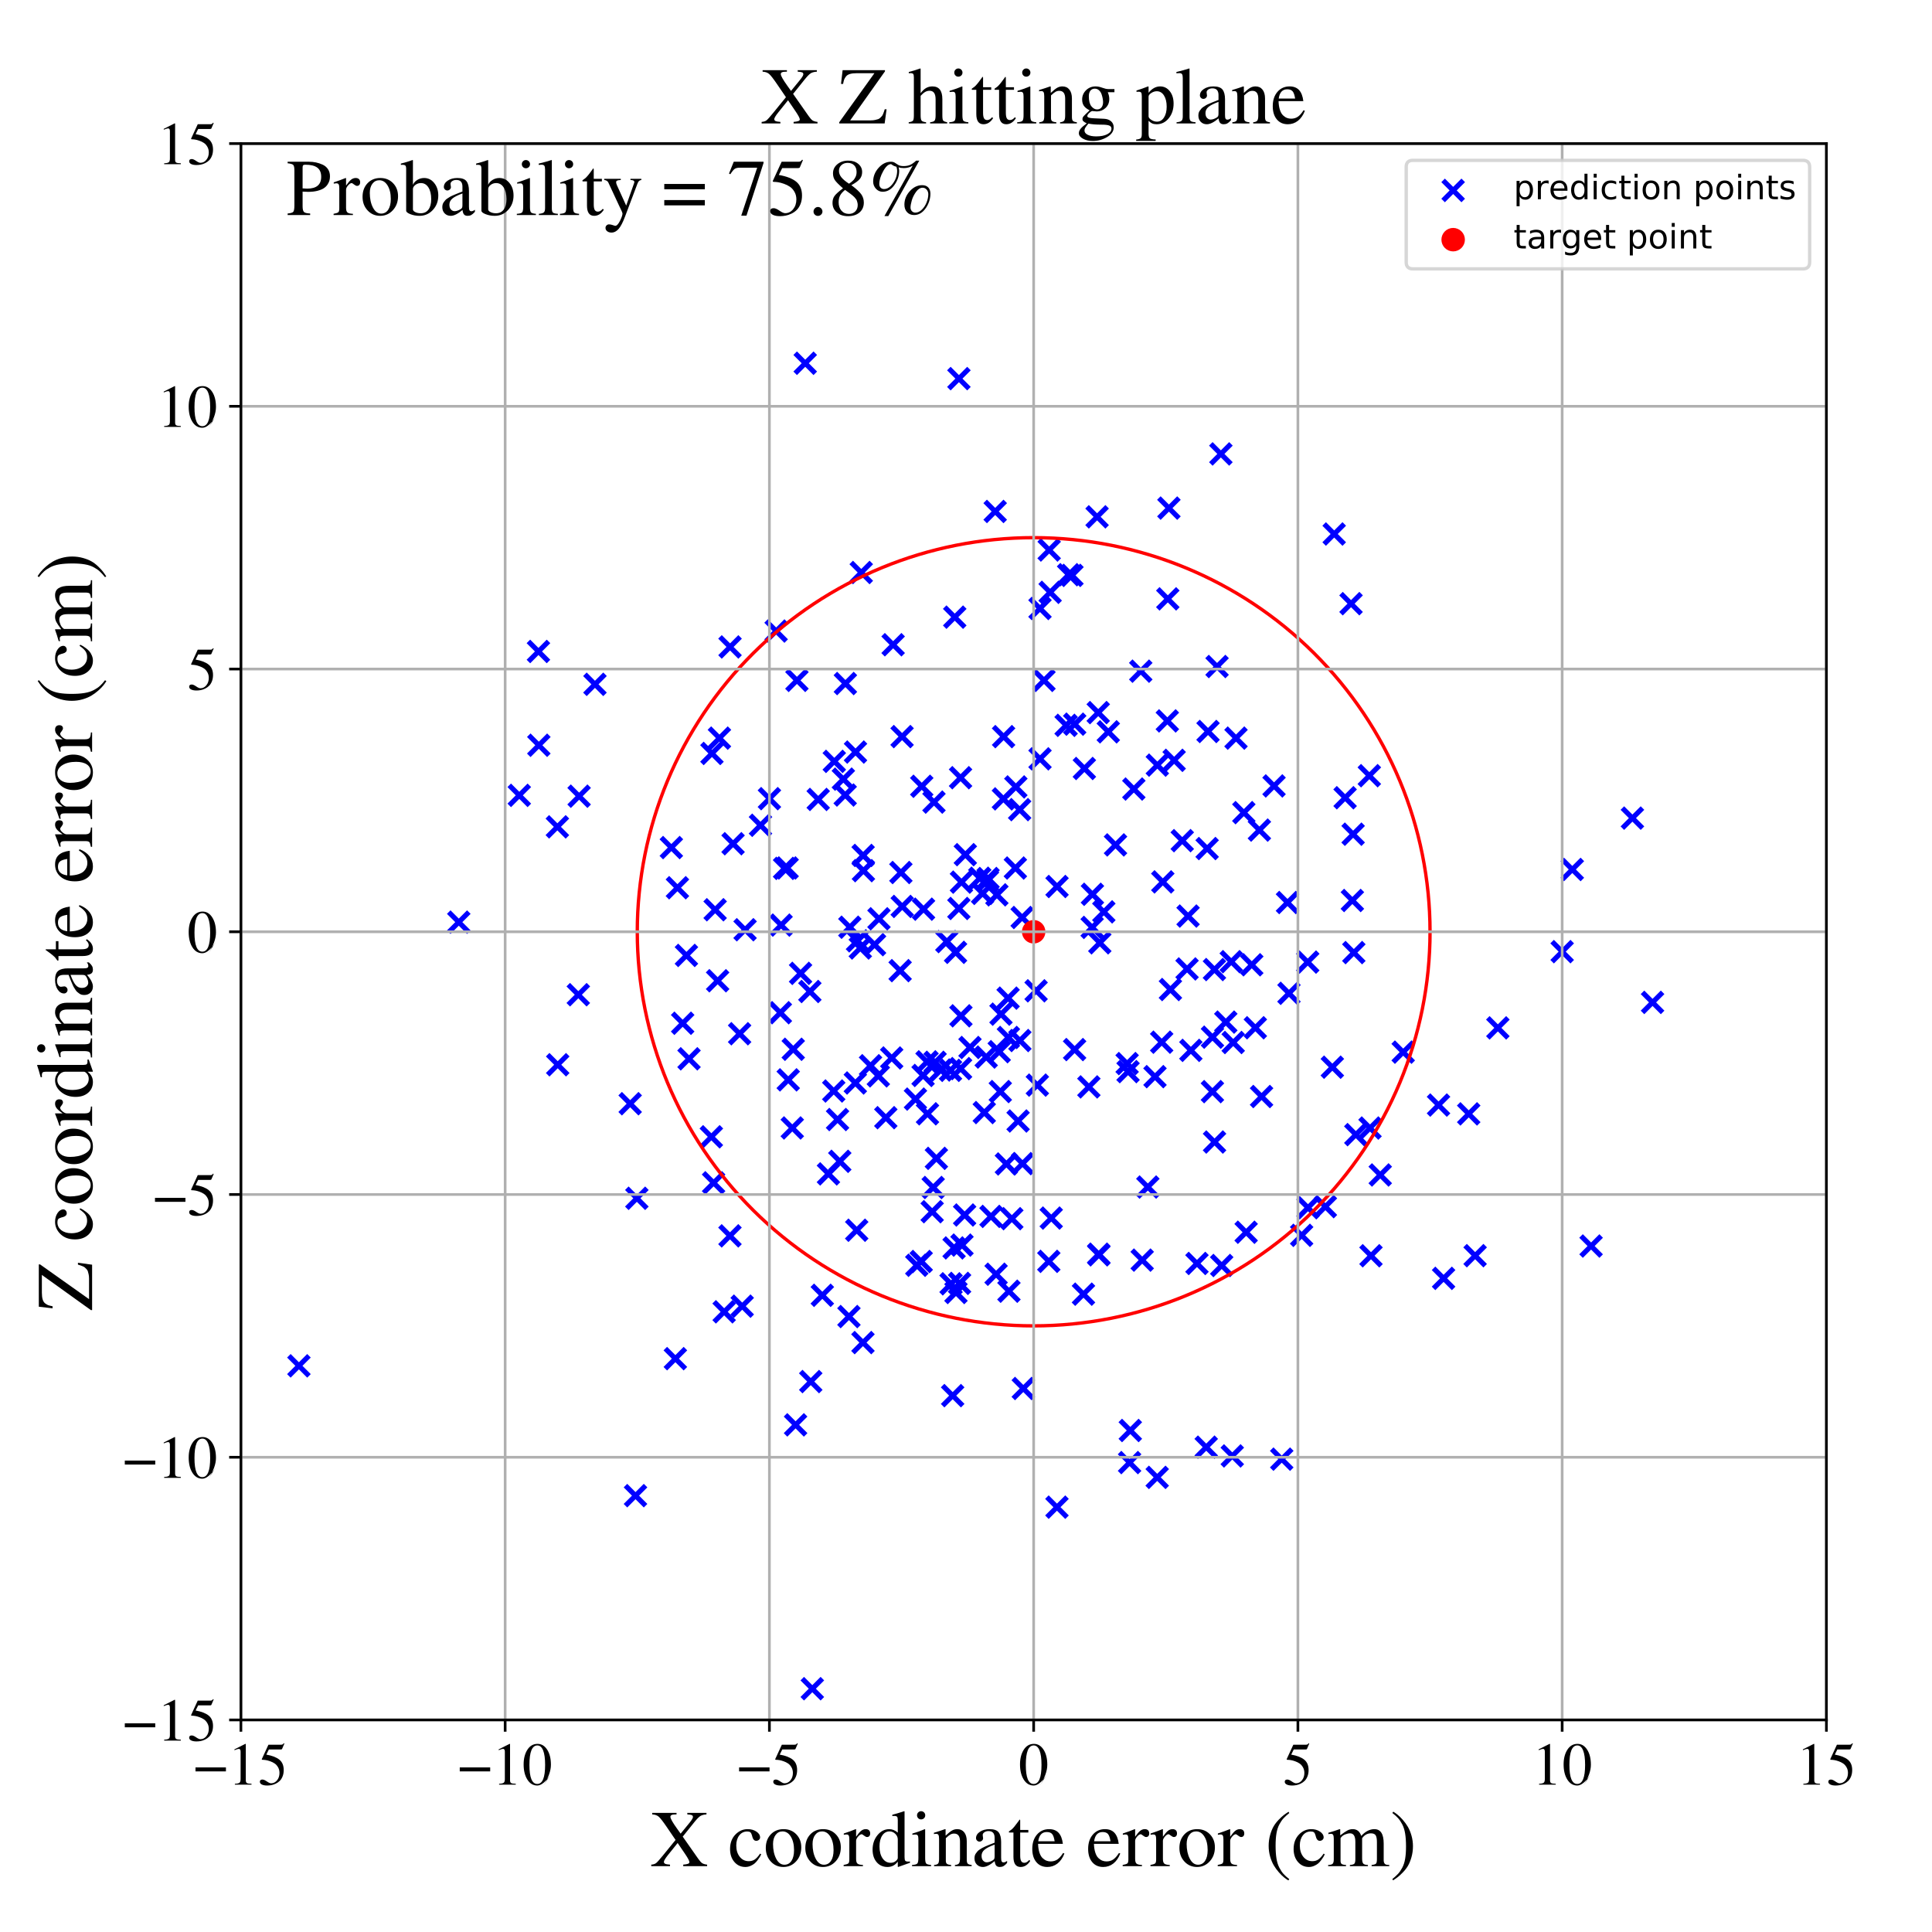 <?xml version="1.0" encoding="utf-8" standalone="no"?>
<!DOCTYPE svg PUBLIC "-//W3C//DTD SVG 1.1//EN"
  "http://www.w3.org/Graphics/SVG/1.1/DTD/svg11.dtd">
<!-- Created with matplotlib (https://matplotlib.org/) -->
<svg height="576pt" version="1.1" viewBox="0 0 576 576" width="576pt" xmlns="http://www.w3.org/2000/svg" xmlns:xlink="http://www.w3.org/1999/xlink">
 <defs>
  <style type="text/css">
*{stroke-linecap:butt;stroke-linejoin:round;}
  </style>
 </defs>
 <g id="figure_1">
  <g id="patch_1">
   <path d="M 0 576 
L 576 576 
L 576 0 
L 0 0 
z
" style="fill:#ffffff;"/>
  </g>
  <g id="axes_1">
   <g id="patch_2">
    <path d="M 71.822 512.784 
L 544.52 512.784 
L 544.52 42.802 
L 71.822 42.802 
z
" style="fill:#ffffff;"/>
   </g>
   <g id="PathCollection_1">
    <defs>
     <path d="M -3 3 
L 3 -3 
M -3 -3 
L 3 3 
" id="m0bffa6001e" style="stroke:#0000ff;stroke-width:1.5;"/>
    </defs>
    <g clip-path="url(#p4397acae74)">
     <use style="fill:#0000ff;stroke:#0000ff;stroke-width:1.5;" x="172.657" xlink:href="#m0bffa6001e" y="237.372"/>
     <use style="fill:#0000ff;stroke:#0000ff;stroke-width:1.5;" x="213.21" xlink:href="#m0bffa6001e" y="271.228"/>
     <use style="fill:#0000ff;stroke:#0000ff;stroke-width:1.5;" x="237.193" xlink:href="#m0bffa6001e" y="424.801"/>
     <use style="fill:#0000ff;stroke:#0000ff;stroke-width:1.5;" x="232.872" xlink:href="#m0bffa6001e" y="275.804"/>
     <use style="fill:#0000ff;stroke:#0000ff;stroke-width:1.5;" x="252.042" xlink:href="#m0bffa6001e" y="203.788"/>
     <use style="fill:#0000ff;stroke:#0000ff;stroke-width:1.5;" x="365.454" xlink:href="#m0bffa6001e" y="304.726"/>
     <use style="fill:#0000ff;stroke:#0000ff;stroke-width:1.5;" x="397.773" xlink:href="#m0bffa6001e" y="159.206"/>
     <use style="fill:#0000ff;stroke:#0000ff;stroke-width:1.5;" x="268.365" xlink:href="#m0bffa6001e" y="289.384"/>
     <use style="fill:#0000ff;stroke:#0000ff;stroke-width:1.5;" x="89.119" xlink:href="#m0bffa6001e" y="407.205"/>
     <use style="fill:#0000ff;stroke:#0000ff;stroke-width:1.5;" x="323.023" xlink:href="#m0bffa6001e" y="385.838"/>
     <use style="fill:#0000ff;stroke:#0000ff;stroke-width:1.5;" x="315.121" xlink:href="#m0bffa6001e" y="449.341"/>
     <use style="fill:#0000ff;stroke:#0000ff;stroke-width:1.5;" x="346.343" xlink:href="#m0bffa6001e" y="310.715"/>
     <use style="fill:#0000ff;stroke:#0000ff;stroke-width:1.5;" x="315.144" xlink:href="#m0bffa6001e" y="264.299"/>
     <use style="fill:#0000ff;stroke:#0000ff;stroke-width:1.5;" x="268.587" xlink:href="#m0bffa6001e" y="260.129"/>
     <use style="fill:#0000ff;stroke:#0000ff;stroke-width:1.5;" x="395.145" xlink:href="#m0bffa6001e" y="359.746"/>
     <use style="fill:#0000ff;stroke:#0000ff;stroke-width:1.5;" x="371.524" xlink:href="#m0bffa6001e" y="367.377"/>
     <use style="fill:#0000ff;stroke:#0000ff;stroke-width:1.5;" x="430.387" xlink:href="#m0bffa6001e" y="381.126"/>
     <use style="fill:#0000ff;stroke:#0000ff;stroke-width:1.5;" x="361.466" xlink:href="#m0bffa6001e" y="325.456"/>
     <use style="fill:#0000ff;stroke:#0000ff;stroke-width:1.5;" x="348.024" xlink:href="#m0bffa6001e" y="214.927"/>
     <use style="fill:#0000ff;stroke:#0000ff;stroke-width:1.5;" x="241.716" xlink:href="#m0bffa6001e" y="411.896"/>
     <use style="fill:#0000ff;stroke:#0000ff;stroke-width:1.5;" x="360.157" xlink:href="#m0bffa6001e" y="218.082"/>
     <use style="fill:#0000ff;stroke:#0000ff;stroke-width:1.5;" x="359.618" xlink:href="#m0bffa6001e" y="431.454"/>
     <use style="fill:#0000ff;stroke:#0000ff;stroke-width:1.5;" x="383.849" xlink:href="#m0bffa6001e" y="269.073"/>
     <use style="fill:#0000ff;stroke:#0000ff;stroke-width:1.5;" x="166.175" xlink:href="#m0bffa6001e" y="246.513"/>
     <use style="fill:#0000ff;stroke:#0000ff;stroke-width:1.5;" x="346.673" xlink:href="#m0bffa6001e" y="262.923"/>
     <use style="fill:#0000ff;stroke:#0000ff;stroke-width:1.5;" x="248.733" xlink:href="#m0bffa6001e" y="226.993"/>
     <use style="fill:#0000ff;stroke:#0000ff;stroke-width:1.5;" x="286.085" xlink:href="#m0bffa6001e" y="382.622"/>
     <use style="fill:#0000ff;stroke:#0000ff;stroke-width:1.5;" x="402.796" xlink:href="#m0bffa6001e" y="179.975"/>
     <use style="fill:#0000ff;stroke:#0000ff;stroke-width:1.5;" x="172.416" xlink:href="#m0bffa6001e" y="296.561"/>
     <use style="fill:#0000ff;stroke:#0000ff;stroke-width:1.5;" x="136.781" xlink:href="#m0bffa6001e" y="274.924"/>
     <use style="fill:#0000ff;stroke:#0000ff;stroke-width:1.5;" x="220.508" xlink:href="#m0bffa6001e" y="308.192"/>
     <use style="fill:#0000ff;stroke:#0000ff;stroke-width:1.5;" x="446.567" xlink:href="#m0bffa6001e" y="306.451"/>
     <use style="fill:#0000ff;stroke:#0000ff;stroke-width:1.5;" x="273.325" xlink:href="#m0bffa6001e" y="377.224"/>
     <use style="fill:#0000ff;stroke:#0000ff;stroke-width:1.5;" x="363.989" xlink:href="#m0bffa6001e" y="135.328"/>
     <use style="fill:#0000ff;stroke:#0000ff;stroke-width:1.5;" x="284.022" xlink:href="#m0bffa6001e" y="416.088"/>
     <use style="fill:#0000ff;stroke:#0000ff;stroke-width:1.5;" x="354.209" xlink:href="#m0bffa6001e" y="273.109"/>
     <use style="fill:#0000ff;stroke:#0000ff;stroke-width:1.5;" x="389.882" xlink:href="#m0bffa6001e" y="286.835"/>
     <use style="fill:#0000ff;stroke:#0000ff;stroke-width:1.5;" x="238.679" xlink:href="#m0bffa6001e" y="290.194"/>
     <use style="fill:#0000ff;stroke:#0000ff;stroke-width:1.5;" x="229.396" xlink:href="#m0bffa6001e" y="238.11"/>
     <use style="fill:#0000ff;stroke:#0000ff;stroke-width:1.5;" x="154.82" xlink:href="#m0bffa6001e" y="237.122"/>
     <use style="fill:#0000ff;stroke:#0000ff;stroke-width:1.5;" x="404.219" xlink:href="#m0bffa6001e" y="338.276"/>
     <use style="fill:#0000ff;stroke:#0000ff;stroke-width:1.5;" x="160.533" xlink:href="#m0bffa6001e" y="194.223"/>
     <use style="fill:#0000ff;stroke:#0000ff;stroke-width:1.5;" x="318.598" xlink:href="#m0bffa6001e" y="171.344"/>
     <use style="fill:#0000ff;stroke:#0000ff;stroke-width:1.5;" x="361.479" xlink:href="#m0bffa6001e" y="309.216"/>
     <use style="fill:#0000ff;stroke:#0000ff;stroke-width:1.5;" x="260.739" xlink:href="#m0bffa6001e" y="281.638"/>
     <use style="fill:#0000ff;stroke:#0000ff;stroke-width:1.5;" x="342.213" xlink:href="#m0bffa6001e" y="353.897"/>
     <use style="fill:#0000ff;stroke:#0000ff;stroke-width:1.5;" x="305.083" xlink:href="#m0bffa6001e" y="413.96"/>
     <use style="fill:#0000ff;stroke:#0000ff;stroke-width:1.5;" x="296.706" xlink:href="#m0bffa6001e" y="152.481"/>
     <use style="fill:#0000ff;stroke:#0000ff;stroke-width:1.5;" x="294.406" xlink:href="#m0bffa6001e" y="262.589"/>
     <use style="fill:#0000ff;stroke:#0000ff;stroke-width:1.5;" x="348.166" xlink:href="#m0bffa6001e" y="178.543"/>
     <use style="fill:#0000ff;stroke:#0000ff;stroke-width:1.5;" x="241.451" xlink:href="#m0bffa6001e" y="295.602"/>
     <use style="fill:#0000ff;stroke:#0000ff;stroke-width:1.5;" x="401.027" xlink:href="#m0bffa6001e" y="237.834"/>
     <use style="fill:#0000ff;stroke:#0000ff;stroke-width:1.5;" x="249.707" xlink:href="#m0bffa6001e" y="333.77"/>
     <use style="fill:#0000ff;stroke:#0000ff;stroke-width:1.5;" x="255.651" xlink:href="#m0bffa6001e" y="280.495"/>
     <use style="fill:#0000ff;stroke:#0000ff;stroke-width:1.5;" x="336.986" xlink:href="#m0bffa6001e" y="426.483"/>
     <use style="fill:#0000ff;stroke:#0000ff;stroke-width:1.5;" x="492.686" xlink:href="#m0bffa6001e" y="298.847"/>
     <use style="fill:#0000ff;stroke:#0000ff;stroke-width:1.5;" x="327.082" xlink:href="#m0bffa6001e" y="154.087"/>
     <use style="fill:#0000ff;stroke:#0000ff;stroke-width:1.5;" x="274.646" xlink:href="#m0bffa6001e" y="376.099"/>
     <use style="fill:#0000ff;stroke:#0000ff;stroke-width:1.5;" x="236.21" xlink:href="#m0bffa6001e" y="336.282"/>
     <use style="fill:#0000ff;stroke:#0000ff;stroke-width:1.5;" x="367.665" xlink:href="#m0bffa6001e" y="310.809"/>
     <use style="fill:#0000ff;stroke:#0000ff;stroke-width:1.5;" x="353.908" xlink:href="#m0bffa6001e" y="288.875"/>
     <use style="fill:#0000ff;stroke:#0000ff;stroke-width:1.5;" x="345.044" xlink:href="#m0bffa6001e" y="228.113"/>
     <use style="fill:#0000ff;stroke:#0000ff;stroke-width:1.5;" x="284.886" xlink:href="#m0bffa6001e" y="283.928"/>
     <use style="fill:#0000ff;stroke:#0000ff;stroke-width:1.5;" x="298.228" xlink:href="#m0bffa6001e" y="325.433"/>
     <use style="fill:#0000ff;stroke:#0000ff;stroke-width:1.5;" x="327.892" xlink:href="#m0bffa6001e" y="281.088"/>
     <use style="fill:#0000ff;stroke:#0000ff;stroke-width:1.5;" x="486.685" xlink:href="#m0bffa6001e" y="243.908"/>
     <use style="fill:#0000ff;stroke:#0000ff;stroke-width:1.5;" x="408.454" xlink:href="#m0bffa6001e" y="336.306"/>
     <use style="fill:#0000ff;stroke:#0000ff;stroke-width:1.5;" x="319.591" xlink:href="#m0bffa6001e" y="171.545"/>
     <use style="fill:#0000ff;stroke:#0000ff;stroke-width:1.5;" x="177.38" xlink:href="#m0bffa6001e" y="204.02"/>
     <use style="fill:#0000ff;stroke:#0000ff;stroke-width:1.5;" x="245.166" xlink:href="#m0bffa6001e" y="386.178"/>
     <use style="fill:#0000ff;stroke:#0000ff;stroke-width:1.5;" x="284.449" xlink:href="#m0bffa6001e" y="372.051"/>
     <use style="fill:#0000ff;stroke:#0000ff;stroke-width:1.5;" x="312.689" xlink:href="#m0bffa6001e" y="376.056"/>
     <use style="fill:#0000ff;stroke:#0000ff;stroke-width:1.5;" x="300.638" xlink:href="#m0bffa6001e" y="309.305"/>
     <use style="fill:#0000ff;stroke:#0000ff;stroke-width:1.5;" x="285.006" xlink:href="#m0bffa6001e" y="385.341"/>
     <use style="fill:#0000ff;stroke:#0000ff;stroke-width:1.5;" x="276.519" xlink:href="#m0bffa6001e" y="332.066"/>
     <use style="fill:#0000ff;stroke:#0000ff;stroke-width:1.5;" x="379.838" xlink:href="#m0bffa6001e" y="234.315"/>
     <use style="fill:#0000ff;stroke:#0000ff;stroke-width:1.5;" x="397.222" xlink:href="#m0bffa6001e" y="318.17"/>
     <use style="fill:#0000ff;stroke:#0000ff;stroke-width:1.5;" x="272.929" xlink:href="#m0bffa6001e" y="327.678"/>
     <use style="fill:#0000ff;stroke:#0000ff;stroke-width:1.5;" x="289.19" xlink:href="#m0bffa6001e" y="312.298"/>
     <use style="fill:#0000ff;stroke:#0000ff;stroke-width:1.5;" x="214.491" xlink:href="#m0bffa6001e" y="220.063"/>
     <use style="fill:#0000ff;stroke:#0000ff;stroke-width:1.5;" x="295.449" xlink:href="#m0bffa6001e" y="362.654"/>
     <use style="fill:#0000ff;stroke:#0000ff;stroke-width:1.5;" x="344.347" xlink:href="#m0bffa6001e" y="320.99"/>
     <use style="fill:#0000ff;stroke:#0000ff;stroke-width:1.5;" x="299.211" xlink:href="#m0bffa6001e" y="219.618"/>
     <use style="fill:#0000ff;stroke:#0000ff;stroke-width:1.5;" x="251.433" xlink:href="#m0bffa6001e" y="232.288"/>
     <use style="fill:#0000ff;stroke:#0000ff;stroke-width:1.5;" x="303.993" xlink:href="#m0bffa6001e" y="241.38"/>
     <use style="fill:#0000ff;stroke:#0000ff;stroke-width:1.5;" x="268.945" xlink:href="#m0bffa6001e" y="219.608"/>
     <use style="fill:#0000ff;stroke:#0000ff;stroke-width:1.5;" x="362.072" xlink:href="#m0bffa6001e" y="289.059"/>
     <use style="fill:#0000ff;stroke:#0000ff;stroke-width:1.5;" x="756.475" xlink:href="#m0bffa6001e" y="256.862"/>
     <use style="fill:#0000ff;stroke:#0000ff;stroke-width:1.5;" x="226.729" xlink:href="#m0bffa6001e" y="246.046"/>
     <use style="fill:#0000ff;stroke:#0000ff;stroke-width:1.5;" x="276.386" xlink:href="#m0bffa6001e" y="316.57"/>
     <use style="fill:#0000ff;stroke:#0000ff;stroke-width:1.5;" x="297.208" xlink:href="#m0bffa6001e" y="266.787"/>
     <use style="fill:#0000ff;stroke:#0000ff;stroke-width:1.5;" x="338.038" xlink:href="#m0bffa6001e" y="235.242"/>
     <use style="fill:#0000ff;stroke:#0000ff;stroke-width:1.5;" x="283.548" xlink:href="#m0bffa6001e" y="382.748"/>
     <use style="fill:#0000ff;stroke:#0000ff;stroke-width:1.5;" x="280.511" xlink:href="#m0bffa6001e" y="319.011"/>
     <use style="fill:#0000ff;stroke:#0000ff;stroke-width:1.5;" x="284.647" xlink:href="#m0bffa6001e" y="183.996"/>
     <use style="fill:#0000ff;stroke:#0000ff;stroke-width:1.5;" x="468.761" xlink:href="#m0bffa6001e" y="259.224"/>
     <use style="fill:#0000ff;stroke:#0000ff;stroke-width:1.5;" x="256.49" xlink:href="#m0bffa6001e" y="282.634"/>
     <use style="fill:#0000ff;stroke:#0000ff;stroke-width:1.5;" x="418.346" xlink:href="#m0bffa6001e" y="313.683"/>
     <use style="fill:#0000ff;stroke:#0000ff;stroke-width:1.5;" x="403.419" xlink:href="#m0bffa6001e" y="248.707"/>
     <use style="fill:#0000ff;stroke:#0000ff;stroke-width:1.5;" x="300.802" xlink:href="#m0bffa6001e" y="384.954"/>
     <use style="fill:#0000ff;stroke:#0000ff;stroke-width:1.5;" x="308.9" xlink:href="#m0bffa6001e" y="295.394"/>
     <use style="fill:#0000ff;stroke:#0000ff;stroke-width:1.5;" x="293.45" xlink:href="#m0bffa6001e" y="331.695"/>
     <use style="fill:#0000ff;stroke:#0000ff;stroke-width:1.5;" x="301.664" xlink:href="#m0bffa6001e" y="363.331"/>
     <use style="fill:#0000ff;stroke:#0000ff;stroke-width:1.5;" x="286.491" xlink:href="#m0bffa6001e" y="302.852"/>
     <use style="fill:#0000ff;stroke:#0000ff;stroke-width:1.5;" x="232.654" xlink:href="#m0bffa6001e" y="301.926"/>
     <use style="fill:#0000ff;stroke:#0000ff;stroke-width:1.5;" x="243.939" xlink:href="#m0bffa6001e" y="238.339"/>
     <use style="fill:#0000ff;stroke:#0000ff;stroke-width:1.5;" x="355.037" xlink:href="#m0bffa6001e" y="313.152"/>
     <use style="fill:#0000ff;stroke:#0000ff;stroke-width:1.5;" x="304.062" xlink:href="#m0bffa6001e" y="310.218"/>
     <use style="fill:#0000ff;stroke:#0000ff;stroke-width:1.5;" x="203.53" xlink:href="#m0bffa6001e" y="305.069"/>
     <use style="fill:#0000ff;stroke:#0000ff;stroke-width:1.5;" x="325.616" xlink:href="#m0bffa6001e" y="276.495"/>
     <use style="fill:#0000ff;stroke:#0000ff;stroke-width:1.5;" x="277.915" xlink:href="#m0bffa6001e" y="361.254"/>
     <use style="fill:#0000ff;stroke:#0000ff;stroke-width:1.5;" x="350.058" xlink:href="#m0bffa6001e" y="226.68"/>
     <use style="fill:#0000ff;stroke:#0000ff;stroke-width:1.5;" x="327.558" xlink:href="#m0bffa6001e" y="373.912"/>
     <use style="fill:#0000ff;stroke:#0000ff;stroke-width:1.5;" x="375.47" xlink:href="#m0bffa6001e" y="247.478"/>
     <use style="fill:#0000ff;stroke:#0000ff;stroke-width:1.5;" x="248.571" xlink:href="#m0bffa6001e" y="325.265"/>
     <use style="fill:#0000ff;stroke:#0000ff;stroke-width:1.5;" x="336.04" xlink:href="#m0bffa6001e" y="317.094"/>
     <use style="fill:#0000ff;stroke:#0000ff;stroke-width:1.5;" x="367.387" xlink:href="#m0bffa6001e" y="434.066"/>
     <use style="fill:#0000ff;stroke:#0000ff;stroke-width:1.5;" x="282.29" xlink:href="#m0bffa6001e" y="280.718"/>
     <use style="fill:#0000ff;stroke:#0000ff;stroke-width:1.5;" x="212.083" xlink:href="#m0bffa6001e" y="338.926"/>
     <use style="fill:#0000ff;stroke:#0000ff;stroke-width:1.5;" x="474.365" xlink:href="#m0bffa6001e" y="371.486"/>
     <use style="fill:#0000ff;stroke:#0000ff;stroke-width:1.5;" x="274.808" xlink:href="#m0bffa6001e" y="234.422"/>
     <use style="fill:#0000ff;stroke:#0000ff;stroke-width:1.5;" x="278.453" xlink:href="#m0bffa6001e" y="239.134"/>
     <use style="fill:#0000ff;stroke:#0000ff;stroke-width:1.5;" x="309.274" xlink:href="#m0bffa6001e" y="323.511"/>
     <use style="fill:#0000ff;stroke:#0000ff;stroke-width:1.5;" x="217.653" xlink:href="#m0bffa6001e" y="192.875"/>
     <use style="fill:#0000ff;stroke:#0000ff;stroke-width:1.5;" x="359.894" xlink:href="#m0bffa6001e" y="252.985"/>
     <use style="fill:#0000ff;stroke:#0000ff;stroke-width:1.5;" x="221.278" xlink:href="#m0bffa6001e" y="389.416"/>
     <use style="fill:#0000ff;stroke:#0000ff;stroke-width:1.5;" x="336.773" xlink:href="#m0bffa6001e" y="436.047"/>
     <use style="fill:#0000ff;stroke:#0000ff;stroke-width:1.5;" x="382.138" xlink:href="#m0bffa6001e" y="435.028"/>
     <use style="fill:#0000ff;stroke:#0000ff;stroke-width:1.5;" x="257.278" xlink:href="#m0bffa6001e" y="400.272"/>
     <use style="fill:#0000ff;stroke:#0000ff;stroke-width:1.5;" x="313.412" xlink:href="#m0bffa6001e" y="363.152"/>
     <use style="fill:#0000ff;stroke:#0000ff;stroke-width:1.5;" x="187.883" xlink:href="#m0bffa6001e" y="329.057"/>
     <use style="fill:#0000ff;stroke:#0000ff;stroke-width:1.5;" x="340.103" xlink:href="#m0bffa6001e" y="200.101"/>
     <use style="fill:#0000ff;stroke:#0000ff;stroke-width:1.5;" x="218.556" xlink:href="#m0bffa6001e" y="251.546"/>
     <use style="fill:#0000ff;stroke:#0000ff;stroke-width:1.5;" x="327.425" xlink:href="#m0bffa6001e" y="212.45"/>
     <use style="fill:#0000ff;stroke:#0000ff;stroke-width:1.5;" x="253.102" xlink:href="#m0bffa6001e" y="392.51"/>
     <use style="fill:#0000ff;stroke:#0000ff;stroke-width:1.5;" x="287.801" xlink:href="#m0bffa6001e" y="254.806"/>
     <use style="fill:#0000ff;stroke:#0000ff;stroke-width:1.5;" x="285.886" xlink:href="#m0bffa6001e" y="112.879"/>
     <use style="fill:#0000ff;stroke:#0000ff;stroke-width:1.5;" x="255.06" xlink:href="#m0bffa6001e" y="224.213"/>
     <use style="fill:#0000ff;stroke:#0000ff;stroke-width:1.5;" x="465.742" xlink:href="#m0bffa6001e" y="283.723"/>
     <use style="fill:#0000ff;stroke:#0000ff;stroke-width:1.5;" x="403.623" xlink:href="#m0bffa6001e" y="284.002"/>
     <use style="fill:#0000ff;stroke:#0000ff;stroke-width:1.5;" x="268.988" xlink:href="#m0bffa6001e" y="270.243"/>
     <use style="fill:#0000ff;stroke:#0000ff;stroke-width:1.5;" x="201.352" xlink:href="#m0bffa6001e" y="405.065"/>
     <use style="fill:#0000ff;stroke:#0000ff;stroke-width:1.5;" x="234.677" xlink:href="#m0bffa6001e" y="258.77"/>
     <use style="fill:#0000ff;stroke:#0000ff;stroke-width:1.5;" x="362.101" xlink:href="#m0bffa6001e" y="340.478"/>
     <use style="fill:#0000ff;stroke:#0000ff;stroke-width:1.5;" x="356.863" xlink:href="#m0bffa6001e" y="376.684"/>
     <use style="fill:#0000ff;stroke:#0000ff;stroke-width:1.5;" x="215.902" xlink:href="#m0bffa6001e" y="391.099"/>
     <use style="fill:#0000ff;stroke:#0000ff;stroke-width:1.5;" x="302.859" xlink:href="#m0bffa6001e" y="234.613"/>
     <use style="fill:#0000ff;stroke:#0000ff;stroke-width:1.5;" x="262.053" xlink:href="#m0bffa6001e" y="273.923"/>
     <use style="fill:#0000ff;stroke:#0000ff;stroke-width:1.5;" x="-1" xlink:href="#m0bffa6001e" y="340.524"/>
     <use style="fill:#0000ff;stroke:#0000ff;stroke-width:1.5;" x="-1" xlink:href="#m0bffa6001e" y="350.025"/>
     <use style="fill:#0000ff;stroke:#0000ff;stroke-width:1.5;" x="255.005" xlink:href="#m0bffa6001e" y="322.872"/>
     <use style="fill:#0000ff;stroke:#0000ff;stroke-width:1.5;" x="352.472" xlink:href="#m0bffa6001e" y="250.63"/>
     <use style="fill:#0000ff;stroke:#0000ff;stroke-width:1.5;" x="278.79" xlink:href="#m0bffa6001e" y="316.707"/>
     <use style="fill:#0000ff;stroke:#0000ff;stroke-width:1.5;" x="300.043" xlink:href="#m0bffa6001e" y="347.015"/>
     <use style="fill:#0000ff;stroke:#0000ff;stroke-width:1.5;" x="213.955" xlink:href="#m0bffa6001e" y="292.396"/>
     <use style="fill:#0000ff;stroke:#0000ff;stroke-width:1.5;" x="286.806" xlink:href="#m0bffa6001e" y="371.208"/>
     <use style="fill:#0000ff;stroke:#0000ff;stroke-width:1.5;" x="368.501" xlink:href="#m0bffa6001e" y="220.059"/>
     <use style="fill:#0000ff;stroke:#0000ff;stroke-width:1.5;" x="388.07" xlink:href="#m0bffa6001e" y="368.299"/>
     <use style="fill:#0000ff;stroke:#0000ff;stroke-width:1.5;" x="292.941" xlink:href="#m0bffa6001e" y="266.356"/>
     <use style="fill:#0000ff;stroke:#0000ff;stroke-width:1.5;" x="389.958" xlink:href="#m0bffa6001e" y="360.074"/>
     <use style="fill:#0000ff;stroke:#0000ff;stroke-width:1.5;" x="439.787" xlink:href="#m0bffa6001e" y="374.362"/>
     <use style="fill:#0000ff;stroke:#0000ff;stroke-width:1.5;" x="303.535" xlink:href="#m0bffa6001e" y="334.212"/>
     <use style="fill:#0000ff;stroke:#0000ff;stroke-width:1.5;" x="323.291" xlink:href="#m0bffa6001e" y="229.114"/>
     <use style="fill:#0000ff;stroke:#0000ff;stroke-width:1.5;" x="253.369" xlink:href="#m0bffa6001e" y="276.439"/>
     <use style="fill:#0000ff;stroke:#0000ff;stroke-width:1.5;" x="403.192" xlink:href="#m0bffa6001e" y="268.469"/>
     <use style="fill:#0000ff;stroke:#0000ff;stroke-width:1.5;" x="257.337" xlink:href="#m0bffa6001e" y="255.034"/>
     <use style="fill:#0000ff;stroke:#0000ff;stroke-width:1.5;" x="304.739" xlink:href="#m0bffa6001e" y="273.54"/>
     <use style="fill:#0000ff;stroke:#0000ff;stroke-width:1.5;" x="287.592" xlink:href="#m0bffa6001e" y="362.235"/>
     <use style="fill:#0000ff;stroke:#0000ff;stroke-width:1.5;" x="340.534" xlink:href="#m0bffa6001e" y="375.687"/>
     <use style="fill:#0000ff;stroke:#0000ff;stroke-width:1.5;" x="408.743" xlink:href="#m0bffa6001e" y="374.385"/>
     <use style="fill:#0000ff;stroke:#0000ff;stroke-width:1.5;" x="275.2" xlink:href="#m0bffa6001e" y="320.633"/>
     <use style="fill:#0000ff;stroke:#0000ff;stroke-width:1.5;" x="336.312" xlink:href="#m0bffa6001e" y="319.488"/>
     <use style="fill:#0000ff;stroke:#0000ff;stroke-width:1.5;" x="294.023" xlink:href="#m0bffa6001e" y="315.148"/>
     <use style="fill:#0000ff;stroke:#0000ff;stroke-width:1.5;" x="189.872" xlink:href="#m0bffa6001e" y="357.251"/>
     <use style="fill:#0000ff;stroke:#0000ff;stroke-width:1.5;" x="285.871" xlink:href="#m0bffa6001e" y="270.847"/>
     <use style="fill:#0000ff;stroke:#0000ff;stroke-width:1.5;" x="265.853" xlink:href="#m0bffa6001e" y="315.421"/>
     <use style="fill:#0000ff;stroke:#0000ff;stroke-width:1.5;" x="373.201" xlink:href="#m0bffa6001e" y="287.637"/>
     <use style="fill:#0000ff;stroke:#0000ff;stroke-width:1.5;" x="266.276" xlink:href="#m0bffa6001e" y="192.221"/>
     <use style="fill:#0000ff;stroke:#0000ff;stroke-width:1.5;" x="428.879" xlink:href="#m0bffa6001e" y="329.458"/>
     <use style="fill:#0000ff;stroke:#0000ff;stroke-width:1.5;" x="299.147" xlink:href="#m0bffa6001e" y="238.177"/>
     <use style="fill:#0000ff;stroke:#0000ff;stroke-width:1.5;" x="205.425" xlink:href="#m0bffa6001e" y="315.669"/>
     <use style="fill:#0000ff;stroke:#0000ff;stroke-width:1.5;" x="286.646" xlink:href="#m0bffa6001e" y="262.998"/>
     <use style="fill:#0000ff;stroke:#0000ff;stroke-width:1.5;" x="311.249" xlink:href="#m0bffa6001e" y="202.851"/>
     <use style="fill:#0000ff;stroke:#0000ff;stroke-width:1.5;" x="236.497" xlink:href="#m0bffa6001e" y="312.826"/>
     <use style="fill:#0000ff;stroke:#0000ff;stroke-width:1.5;" x="348.945" xlink:href="#m0bffa6001e" y="295.014"/>
     <use style="fill:#0000ff;stroke:#0000ff;stroke-width:1.5;" x="362.853" xlink:href="#m0bffa6001e" y="198.713"/>
     <use style="fill:#0000ff;stroke:#0000ff;stroke-width:1.5;" x="278.22" xlink:href="#m0bffa6001e" y="354.033"/>
     <use style="fill:#0000ff;stroke:#0000ff;stroke-width:1.5;" x="332.574" xlink:href="#m0bffa6001e" y="251.898"/>
     <use style="fill:#0000ff;stroke:#0000ff;stroke-width:1.5;" x="259.536" xlink:href="#m0bffa6001e" y="317.734"/>
     <use style="fill:#0000ff;stroke:#0000ff;stroke-width:1.5;" x="251.987" xlink:href="#m0bffa6001e" y="237.026"/>
     <use style="fill:#0000ff;stroke:#0000ff;stroke-width:1.5;" x="294.579" xlink:href="#m0bffa6001e" y="261.909"/>
     <use style="fill:#0000ff;stroke:#0000ff;stroke-width:1.5;" x="217.633" xlink:href="#m0bffa6001e" y="368.454"/>
     <use style="fill:#0000ff;stroke:#0000ff;stroke-width:1.5;" x="212.261" xlink:href="#m0bffa6001e" y="224.627"/>
     <use style="fill:#0000ff;stroke:#0000ff;stroke-width:1.5;" x="201.967" xlink:href="#m0bffa6001e" y="264.667"/>
     <use style="fill:#0000ff;stroke:#0000ff;stroke-width:1.5;" x="374.264" xlink:href="#m0bffa6001e" y="306.411"/>
     <use style="fill:#0000ff;stroke:#0000ff;stroke-width:1.5;" x="200.157" xlink:href="#m0bffa6001e" y="252.693"/>
     <use style="fill:#0000ff;stroke:#0000ff;stroke-width:1.5;" x="348.495" xlink:href="#m0bffa6001e" y="151.482"/>
     <use style="fill:#0000ff;stroke:#0000ff;stroke-width:1.5;" x="235.003" xlink:href="#m0bffa6001e" y="321.942"/>
     <use style="fill:#0000ff;stroke:#0000ff;stroke-width:1.5;" x="364.233" xlink:href="#m0bffa6001e" y="377.291"/>
     <use style="fill:#0000ff;stroke:#0000ff;stroke-width:1.5;" x="237.593" xlink:href="#m0bffa6001e" y="202.843"/>
     <use style="fill:#0000ff;stroke:#0000ff;stroke-width:1.5;" x="312.798" xlink:href="#m0bffa6001e" y="163.978"/>
     <use style="fill:#0000ff;stroke:#0000ff;stroke-width:1.5;" x="275.342" xlink:href="#m0bffa6001e" y="271.059"/>
     <use style="fill:#0000ff;stroke:#0000ff;stroke-width:1.5;" x="246.992" xlink:href="#m0bffa6001e" y="349.978"/>
     <use style="fill:#0000ff;stroke:#0000ff;stroke-width:1.5;" x="242.181" xlink:href="#m0bffa6001e" y="503.462"/>
     <use style="fill:#0000ff;stroke:#0000ff;stroke-width:1.5;" x="302.72" xlink:href="#m0bffa6001e" y="258.787"/>
     <use style="fill:#0000ff;stroke:#0000ff;stroke-width:1.5;" x="411.504" xlink:href="#m0bffa6001e" y="350.298"/>
     <use style="fill:#0000ff;stroke:#0000ff;stroke-width:1.5;" x="329.092" xlink:href="#m0bffa6001e" y="271.858"/>
     <use style="fill:#0000ff;stroke:#0000ff;stroke-width:1.5;" x="298.43" xlink:href="#m0bffa6001e" y="302.355"/>
     <use style="fill:#0000ff;stroke:#0000ff;stroke-width:1.5;" x="212.751" xlink:href="#m0bffa6001e" y="352.637"/>
     <use style="fill:#0000ff;stroke:#0000ff;stroke-width:1.5;" x="297.906" xlink:href="#m0bffa6001e" y="313.543"/>
     <use style="fill:#0000ff;stroke:#0000ff;stroke-width:1.5;" x="317.847" xlink:href="#m0bffa6001e" y="216.25"/>
     <use style="fill:#0000ff;stroke:#0000ff;stroke-width:1.5;" x="279.173" xlink:href="#m0bffa6001e" y="345.348"/>
     <use style="fill:#0000ff;stroke:#0000ff;stroke-width:1.5;" x="160.645" xlink:href="#m0bffa6001e" y="222.187"/>
     <use style="fill:#0000ff;stroke:#0000ff;stroke-width:1.5;" x="320.382" xlink:href="#m0bffa6001e" y="312.918"/>
     <use style="fill:#0000ff;stroke:#0000ff;stroke-width:1.5;" x="204.652" xlink:href="#m0bffa6001e" y="284.847"/>
     <use style="fill:#0000ff;stroke:#0000ff;stroke-width:1.5;" x="330.423" xlink:href="#m0bffa6001e" y="218.183"/>
     <use style="fill:#0000ff;stroke:#0000ff;stroke-width:1.5;" x="292.108" xlink:href="#m0bffa6001e" y="261.832"/>
     <use style="fill:#0000ff;stroke:#0000ff;stroke-width:1.5;" x="189.47" xlink:href="#m0bffa6001e" y="445.911"/>
     <use style="fill:#0000ff;stroke:#0000ff;stroke-width:1.5;" x="408.246" xlink:href="#m0bffa6001e" y="231.26"/>
     <use style="fill:#0000ff;stroke:#0000ff;stroke-width:1.5;" x="320.413" xlink:href="#m0bffa6001e" y="215.899"/>
     <use style="fill:#0000ff;stroke:#0000ff;stroke-width:1.5;" x="286.384" xlink:href="#m0bffa6001e" y="318.583"/>
     <use style="fill:#0000ff;stroke:#0000ff;stroke-width:1.5;" x="286.381" xlink:href="#m0bffa6001e" y="231.863"/>
     <use style="fill:#0000ff;stroke:#0000ff;stroke-width:1.5;" x="327.617" xlink:href="#m0bffa6001e" y="374.114"/>
     <use style="fill:#0000ff;stroke:#0000ff;stroke-width:1.5;" x="325.691" xlink:href="#m0bffa6001e" y="266.624"/>
     <use style="fill:#0000ff;stroke:#0000ff;stroke-width:1.5;" x="283.378" xlink:href="#m0bffa6001e" y="319.112"/>
     <use style="fill:#0000ff;stroke:#0000ff;stroke-width:1.5;" x="300.555" xlink:href="#m0bffa6001e" y="297.578"/>
     <use style="fill:#0000ff;stroke:#0000ff;stroke-width:1.5;" x="256.772" xlink:href="#m0bffa6001e" y="170.685"/>
     <use style="fill:#0000ff;stroke:#0000ff;stroke-width:1.5;" x="231.394" xlink:href="#m0bffa6001e" y="188.137"/>
     <use style="fill:#0000ff;stroke:#0000ff;stroke-width:1.5;" x="166.277" xlink:href="#m0bffa6001e" y="317.438"/>
     <use style="fill:#0000ff;stroke:#0000ff;stroke-width:1.5;" x="313.086" xlink:href="#m0bffa6001e" y="176.593"/>
     <use style="fill:#0000ff;stroke:#0000ff;stroke-width:1.5;" x="324.633" xlink:href="#m0bffa6001e" y="324.045"/>
     <use style="fill:#0000ff;stroke:#0000ff;stroke-width:1.5;" x="310.063" xlink:href="#m0bffa6001e" y="181.411"/>
     <use style="fill:#0000ff;stroke:#0000ff;stroke-width:1.5;" x="261.86" xlink:href="#m0bffa6001e" y="320.755"/>
     <use style="fill:#0000ff;stroke:#0000ff;stroke-width:1.5;" x="376.122" xlink:href="#m0bffa6001e" y="326.911"/>
     <use style="fill:#0000ff;stroke:#0000ff;stroke-width:1.5;" x="310.068" xlink:href="#m0bffa6001e" y="226.236"/>
     <use style="fill:#0000ff;stroke:#0000ff;stroke-width:1.5;" x="437.878" xlink:href="#m0bffa6001e" y="332.087"/>
     <use style="fill:#0000ff;stroke:#0000ff;stroke-width:1.5;" x="367.081" xlink:href="#m0bffa6001e" y="286.714"/>
     <use style="fill:#0000ff;stroke:#0000ff;stroke-width:1.5;" x="304.843" xlink:href="#m0bffa6001e" y="346.916"/>
     <use style="fill:#0000ff;stroke:#0000ff;stroke-width:1.5;" x="257.421" xlink:href="#m0bffa6001e" y="259.576"/>
     <use style="fill:#0000ff;stroke:#0000ff;stroke-width:1.5;" x="370.833" xlink:href="#m0bffa6001e" y="242.276"/>
     <use style="fill:#0000ff;stroke:#0000ff;stroke-width:1.5;" x="240.068" xlink:href="#m0bffa6001e" y="108.3"/>
     <use style="fill:#0000ff;stroke:#0000ff;stroke-width:1.5;" x="250.367" xlink:href="#m0bffa6001e" y="346.231"/>
     <use style="fill:#0000ff;stroke:#0000ff;stroke-width:1.5;" x="222.136" xlink:href="#m0bffa6001e" y="277.189"/>
     <use style="fill:#0000ff;stroke:#0000ff;stroke-width:1.5;" x="233.91" xlink:href="#m0bffa6001e" y="258.896"/>
     <use style="fill:#0000ff;stroke:#0000ff;stroke-width:1.5;" x="384.287" xlink:href="#m0bffa6001e" y="296.144"/>
     <use style="fill:#0000ff;stroke:#0000ff;stroke-width:1.5;" x="264.095" xlink:href="#m0bffa6001e" y="333.222"/>
     <use style="fill:#0000ff;stroke:#0000ff;stroke-width:1.5;" x="296.972" xlink:href="#m0bffa6001e" y="379.894"/>
     <use style="fill:#0000ff;stroke:#0000ff;stroke-width:1.5;" x="345.005" xlink:href="#m0bffa6001e" y="440.46"/>
     <use style="fill:#0000ff;stroke:#0000ff;stroke-width:1.5;" x="255.422" xlink:href="#m0bffa6001e" y="366.78"/>
    </g>
   </g>
   <g id="PathCollection_2">
    <defs>
     <path d="M 0 3 
C 0.796 3 1.559 2.684 2.121 2.121 
C 2.684 1.559 3 0.796 3 0 
C 3 -0.796 2.684 -1.559 2.121 -2.121 
C 1.559 -2.684 0.796 -3 0 -3 
C -0.796 -3 -1.559 -2.684 -2.121 -2.121 
C -2.684 -1.559 -3 -0.796 -3 0 
C -3 0.796 -2.684 1.559 -2.121 2.121 
C -1.559 2.684 -0.796 3 0 3 
z
" id="m1c0dffc870" style="stroke:#ff0000;"/>
    </defs>
    <g clip-path="url(#p4397acae74)">
     <use style="fill:#ff0000;stroke:#ff0000;" x="308.171" xlink:href="#m1c0dffc870" y="277.793"/>
    </g>
   </g>
   <g id="patch_3">
    <path clip-path="url(#p4397acae74)" d="M 308.171 395.288 
C 339.511 395.288 369.572 382.908 391.733 360.875 
C 413.894 338.841 426.346 308.953 426.346 277.793 
C 426.346 246.633 413.894 216.745 391.733 194.711 
C 369.572 172.677 339.511 160.297 308.171 160.297 
C 276.831 160.297 246.77 172.677 224.609 194.711 
C 202.448 216.745 189.997 246.633 189.997 277.793 
C 189.997 308.953 202.448 338.841 224.609 360.875 
C 246.77 382.908 276.831 395.288 308.171 395.288 
z
" style="fill:none;stroke:#ff0000;stroke-linejoin:miter;"/>
   </g>
   <g id="matplotlib.axis_1">
    <g id="xtick_1">
     <g id="line2d_1">
      <path clip-path="url(#p4397acae74)" d="M 71.822 512.784 
L 71.822 42.802 
" style="fill:none;stroke:#b0b0b0;stroke-linecap:square;stroke-width:0.8;"/>
     </g>
     <g id="line2d_2">
      <defs>
       <path d="M 0 0 
L 0 3.5 
" id="m13c7447c47" style="stroke:#000000;stroke-width:0.8;"/>
      </defs>
      <g>
       <use style="stroke:#000000;stroke-width:0.8;" x="71.822" xlink:href="#m13c7447c47" y="512.784"/>
      </g>
     </g>
     <g id="text_1">
      <!-- −15 -->
      <defs>
       <path d="M 3 22 
L 3 28.594 
L 53.406 28.594 
L 53.406 22 
z
" id="FreeSerif-8722"/>
       <path d="M 18.297 59.297 
Q 16.5 59.297 11.094 57.094 
L 11.094 58.5 
L 29.094 67.594 
L 29.906 67.406 
L 29.906 7.406 
Q 29.906 3.797 31.703 2.688 
Q 33.5 1.594 39.406 1.5 
L 39.406 0 
L 11.797 0 
L 11.797 1.5 
Q 17.406 1.703 19.344 3.141 
Q 21.297 4.594 21.297 9.297 
L 21.297 54.594 
Q 21.297 59.297 18.297 59.297 
z
" id="FreeSerif-49"/>
       <path d="M 35.703 19.406 
Q 35.703 24.703 33.344 28.797 
Q 31 32.906 27.641 35.156 
Q 24.297 37.406 20.141 38.844 
Q 16 40.297 12.953 40.75 
Q 9.906 41.203 7.594 41.203 
Q 6.406 41.203 6.406 42 
Q 6.406 42.297 6.5 42.5 
L 17.406 66.203 
L 38.297 66.203 
Q 39.906 66.203 40.844 66.703 
Q 41.797 67.203 42.906 68.797 
L 43.797 68.094 
L 40 59.203 
Q 39.594 58.297 37.703 58.297 
L 18.094 58.297 
L 13.906 49.797 
Q 28.5 47.203 35.594 41.344 
Q 42.703 35.5 42.703 24.203 
Q 42.703 18.297 40.844 13.688 
Q 39 9.094 36.141 6.297 
Q 33.297 3.5 29.547 1.703 
Q 25.797 -0.094 22.344 -0.75 
Q 18.906 -1.406 15.406 -1.406 
Q 9.797 -1.406 6.5 0.25 
Q 3.203 1.906 3.203 4.797 
Q 3.203 8.5 7.5 8.5 
Q 10.297 8.5 14.75 5.391 
Q 19.203 2.297 21.797 2.297 
Q 27.703 2.297 31.703 7.25 
Q 35.703 12.203 35.703 19.406 
z
" id="FreeSerif-53"/>
      </defs>
      <g transform="translate(57.746 532.077)scale(0.18 -0.18)">
       <use xlink:href="#FreeSerif-8722"/>
       <use x="56.4" xlink:href="#FreeSerif-49"/>
       <use x="106.4" xlink:href="#FreeSerif-53"/>
      </g>
     </g>
    </g>
    <g id="xtick_2">
     <g id="line2d_3">
      <path clip-path="url(#p4397acae74)" d="M 150.605 512.784 
L 150.605 42.802 
" style="fill:none;stroke:#b0b0b0;stroke-linecap:square;stroke-width:0.8;"/>
     </g>
     <g id="line2d_4">
      <g>
       <use style="stroke:#000000;stroke-width:0.8;" x="150.605" xlink:href="#m13c7447c47" y="512.784"/>
      </g>
     </g>
     <g id="text_2">
      <!-- −10 -->
      <defs>
       <path d="M 47.594 17.797 
Q 35.203 -1.406 25 -1.406 
Q 14.797 -1.406 8.594 8.391 
Q 2.406 18.203 2.406 33.594 
Q 2.406 48.094 8.594 57.844 
Q 14.797 67.594 25.406 67.594 
Q 35.203 67.594 41.391 58 
Q 47.594 48.406 47.594 33 
Q 47.594 17.797 35.203 -1.406 
z
M 25.094 65 
Q 12 65 12 32.703 
Q 12 1.203 25 1.203 
Q 38 1.203 38 32.797 
Q 38 48.5 34.703 56.75 
Q 31.406 65 25.094 65 
z
" id="FreeSerif-48"/>
      </defs>
      <g transform="translate(136.529 532.077)scale(0.18 -0.18)">
       <use xlink:href="#FreeSerif-8722"/>
       <use x="56.4" xlink:href="#FreeSerif-49"/>
       <use x="106.4" xlink:href="#FreeSerif-48"/>
      </g>
     </g>
    </g>
    <g id="xtick_3">
     <g id="line2d_5">
      <path clip-path="url(#p4397acae74)" d="M 229.388 512.784 
L 229.388 42.802 
" style="fill:none;stroke:#b0b0b0;stroke-linecap:square;stroke-width:0.8;"/>
     </g>
     <g id="line2d_6">
      <g>
       <use style="stroke:#000000;stroke-width:0.8;" x="229.388" xlink:href="#m13c7447c47" y="512.784"/>
      </g>
     </g>
     <g id="text_3">
      <!-- −5 -->
      <g transform="translate(219.812 532.077)scale(0.18 -0.18)">
       <use xlink:href="#FreeSerif-8722"/>
       <use x="56.4" xlink:href="#FreeSerif-53"/>
      </g>
     </g>
    </g>
    <g id="xtick_4">
     <g id="line2d_7">
      <path clip-path="url(#p4397acae74)" d="M 308.171 512.784 
L 308.171 42.802 
" style="fill:none;stroke:#b0b0b0;stroke-linecap:square;stroke-width:0.8;"/>
     </g>
     <g id="line2d_8">
      <g>
       <use style="stroke:#000000;stroke-width:0.8;" x="308.171" xlink:href="#m13c7447c47" y="512.784"/>
      </g>
     </g>
     <g id="text_4">
      <!-- 0 -->
      <g transform="translate(303.671 532.077)scale(0.18 -0.18)">
       <use xlink:href="#FreeSerif-48"/>
      </g>
     </g>
    </g>
    <g id="xtick_5">
     <g id="line2d_9">
      <path clip-path="url(#p4397acae74)" d="M 386.954 512.784 
L 386.954 42.802 
" style="fill:none;stroke:#b0b0b0;stroke-linecap:square;stroke-width:0.8;"/>
     </g>
     <g id="line2d_10">
      <g>
       <use style="stroke:#000000;stroke-width:0.8;" x="386.954" xlink:href="#m13c7447c47" y="512.784"/>
      </g>
     </g>
     <g id="text_5">
      <!-- 5 -->
      <g transform="translate(382.454 532.077)scale(0.18 -0.18)">
       <use xlink:href="#FreeSerif-53"/>
      </g>
     </g>
    </g>
    <g id="xtick_6">
     <g id="line2d_11">
      <path clip-path="url(#p4397acae74)" d="M 465.737 512.784 
L 465.737 42.802 
" style="fill:none;stroke:#b0b0b0;stroke-linecap:square;stroke-width:0.8;"/>
     </g>
     <g id="line2d_12">
      <g>
       <use style="stroke:#000000;stroke-width:0.8;" x="465.737" xlink:href="#m13c7447c47" y="512.784"/>
      </g>
     </g>
     <g id="text_6">
      <!-- 10 -->
      <g transform="translate(456.737 532.077)scale(0.18 -0.18)">
       <use xlink:href="#FreeSerif-49"/>
       <use x="50" xlink:href="#FreeSerif-48"/>
      </g>
     </g>
    </g>
    <g id="xtick_7">
     <g id="line2d_13">
      <path clip-path="url(#p4397acae74)" d="M 544.52 512.784 
L 544.52 42.802 
" style="fill:none;stroke:#b0b0b0;stroke-linecap:square;stroke-width:0.8;"/>
     </g>
     <g id="line2d_14">
      <g>
       <use style="stroke:#000000;stroke-width:0.8;" x="544.52" xlink:href="#m13c7447c47" y="512.784"/>
      </g>
     </g>
     <g id="text_7">
      <!-- 15 -->
      <g transform="translate(535.52 532.077)scale(0.18 -0.18)">
       <use xlink:href="#FreeSerif-49"/>
       <use x="50" xlink:href="#FreeSerif-53"/>
      </g>
     </g>
    </g>
    <g id="text_8">
     <!-- X coordinate error (cm) -->
     <defs>
      <path d="M 69.594 66.203 
L 69.594 64.297 
Q 64.703 64 62.047 62.344 
Q 59.406 60.703 54.703 54.906 
L 40.094 36.703 
L 59.297 9.297 
Q 62.297 5 64.297 3.703 
Q 66.297 2.406 70.406 1.906 
L 70.406 0 
L 40.703 0 
L 40.703 1.906 
Q 44.797 2.297 46.594 2.938 
Q 48.406 3.594 48.406 5 
Q 48.406 7.203 43.297 14.797 
L 33.797 28.797 
L 21.906 14 
Q 16.703 7.5 16.703 5.406 
Q 16.703 3.703 18.297 2.953 
Q 19.906 2.203 24.297 1.906 
L 24.297 0 
L 1 0 
L 1 1.906 
Q 4.906 2.203 7 3.797 
Q 9.094 5.406 15.5 13.297 
L 31.203 32.594 
L 20.297 48.594 
Q 13.297 58.906 10.25 61.5 
Q 7.203 64.094 2.203 64.297 
L 2.203 66.203 
L 32.406 66.203 
L 32.406 64.297 
L 29.594 64.203 
Q 24.797 64.094 24.797 61.297 
Q 24.797 58.094 33.297 46.297 
L 37.5 40.406 
L 48.797 54.203 
Q 52.797 59.203 52.797 61.094 
Q 52.797 62.797 51.344 63.438 
Q 49.906 64.094 45.797 64.297 
L 45.797 66.203 
z
" id="FreeSerif-88"/>
      <path id="FreeSerif-32"/>
      <path d="M 2.5 21.297 
Q 2.5 32.406 9.047 39.203 
Q 15.594 46 24.406 46 
Q 30.703 46 35.25 42.953 
Q 39.797 39.906 39.797 35.703 
Q 39.797 34 38.391 32.75 
Q 37 31.5 35 31.5 
Q 31.594 31.5 30.297 36.094 
L 29.703 38.297 
Q 28.906 41.094 27.703 42.094 
Q 26.5 43.094 23.797 43.094 
Q 17.703 43.094 13.953 38.25 
Q 10.203 33.406 10.203 25.703 
Q 10.203 17.094 14.547 11.641 
Q 18.906 6.203 25.703 6.203 
Q 30 6.203 33.094 8.25 
Q 36.203 10.297 39.797 15.594 
L 41.203 14.703 
Q 40.203 12.703 39.453 11.391 
Q 38.703 10.094 36.75 7.5 
Q 34.797 4.906 32.891 3.297 
Q 31 1.703 27.891 0.344 
Q 24.797 -1 21.5 -1 
Q 13.203 -1 7.844 5.25 
Q 2.5 11.5 2.5 21.297 
z
" id="FreeSerif-99"/>
      <path d="M 24.594 46 
Q 34.203 46 40.391 39.594 
Q 46.594 33.203 46.594 23.406 
Q 46.594 13 40.188 6 
Q 33.797 -1 24.391 -1 
Q 15 -1 8.75 5.75 
Q 2.5 12.5 2.5 22.594 
Q 2.5 32.906 8.641 39.453 
Q 14.797 46 24.594 46 
z
M 11.5 27.5 
Q 11.5 16.797 15.391 9.297 
Q 19.297 1.797 25.594 1.797 
Q 31.203 1.797 34.391 6.594 
Q 37.594 11.406 37.594 19.906 
Q 37.594 30.203 33.594 36.703 
Q 29.594 43.203 23.297 43.203 
Q 18 43.203 14.75 38.891 
Q 11.5 34.594 11.5 27.5 
z
" id="FreeSerif-111"/>
      <path d="M 30.094 36.203 
Q 28.594 36.203 26.391 37.953 
Q 24.203 39.703 23.5 39.703 
Q 21.5 39.703 19 36.797 
Q 16.5 33.906 16.5 31.5 
L 16.5 9 
Q 16.5 4.703 18.203 3.203 
Q 19.906 1.703 25 1.5 
L 25 0 
L 1 0 
L 1 1.5 
Q 5.797 2.406 6.938 3.5 
Q 8.094 4.594 8.094 8.406 
L 8.094 33.406 
Q 8.094 36.703 7.344 38.047 
Q 6.594 39.406 4.703 39.406 
Q 3.094 39.406 1.203 39 
L 1.203 40.594 
Q 9.203 43.203 16 46 
L 16.5 45.797 
L 16.5 36.594 
Q 20.203 41.906 22.797 43.953 
Q 25.406 46 28.5 46 
Q 31.094 46 32.547 44.594 
Q 34 43.203 34 40.703 
Q 34 38.594 32.953 37.391 
Q 31.906 36.203 30.094 36.203 
z
" id="FreeSerif-114"/>
      <path d="M 34.203 -1 
L 33.797 -0.703 
L 33.797 5.703 
Q 29 -1 21 -1 
Q 12.703 -1 7.594 4.953 
Q 2.5 10.906 2.5 20.5 
Q 2.5 31.094 8.594 38.547 
Q 14.703 46 23.297 46 
Q 28.703 46 33.797 41.703 
L 33.797 57.297 
Q 33.797 60.406 32.891 61.406 
Q 32 62.406 29.203 62.406 
Q 27.797 62.406 27 62.297 
L 27 63.906 
Q 36.094 66.297 41.703 68.297 
L 42.203 68.094 
L 42.203 11.406 
Q 42.203 7.906 43.047 6.797 
Q 43.906 5.703 46.594 5.703 
Q 47.094 5.703 48.906 5.797 
L 48.906 4.203 
z
M 24.906 4.203 
Q 28.703 4.203 31.25 6.344 
Q 33.797 8.5 33.797 10.203 
L 33.797 33.203 
Q 33.797 37.203 30.688 40.203 
Q 27.594 43.203 23.594 43.203 
Q 17.906 43.203 14.5 38.094 
Q 11.094 33 11.094 24.5 
Q 11.094 15.297 14.891 9.75 
Q 18.703 4.203 24.906 4.203 
z
" id="FreeSerif-100"/>
      <path d="M 6.203 39.297 
Q 4 39.297 2 39 
L 2 40.5 
Q 9 42.5 17.5 46 
L 17.906 45.703 
L 17.906 10.203 
Q 17.906 4.797 19.156 3.344 
Q 20.406 1.906 25.297 1.5 
L 25.297 0 
L 1.594 0 
L 1.594 1.5 
Q 6.797 1.797 8.141 3.297 
Q 9.5 4.797 9.5 10.203 
L 9.5 33.406 
Q 9.5 36.703 8.75 38 
Q 8 39.297 6.203 39.297 
z
M 12.797 68.297 
Q 15 68.297 16.5 66.797 
Q 18 65.297 18 63.203 
Q 18 61 16.5 59.547 
Q 15 58.094 12.797 58.094 
Q 10.703 58.094 9.25 59.594 
Q 7.797 61.094 7.797 63.188 
Q 7.797 65.297 9.297 66.797 
Q 10.797 68.297 12.797 68.297 
z
" id="FreeSerif-105"/>
      <path d="M 1 39.797 
L 1 41.5 
Q 8.406 43.703 14.797 46 
L 15.5 45.797 
L 15.5 37.906 
Q 20.594 42.703 23.547 44.344 
Q 26.5 46 30 46 
Q 35.5 46 38.641 42.047 
Q 41.797 38.094 41.797 31 
L 41.797 8.094 
Q 41.797 4.406 43 3.156 
Q 44.203 1.906 47.906 1.5 
L 47.906 0 
L 27.094 0 
L 27.094 1.5 
Q 30.906 1.797 32.156 3.5 
Q 33.406 5.203 33.406 9.906 
L 33.406 30.797 
Q 33.406 40.5 26.094 40.5 
Q 23.594 40.5 21.5 39.344 
Q 19.406 38.203 15.797 34.797 
L 15.797 6.703 
Q 15.797 4 17.188 2.891 
Q 18.594 1.797 22.406 1.5 
L 22.406 0 
L 1.203 0 
L 1.203 1.5 
Q 5 1.797 6.203 3.25 
Q 7.406 4.703 7.406 9 
L 7.406 33.797 
Q 7.406 37.5 6.594 38.844 
Q 5.797 40.203 3.703 40.203 
Q 1.797 40.203 1 39.797 
z
" id="FreeSerif-110"/>
      <path d="M 2.5 9.703 
Q 2.5 11.5 2.891 13.047 
Q 3.297 14.594 4.297 15.938 
Q 5.297 17.297 6.188 18.391 
Q 7.094 19.5 8.891 20.641 
Q 10.703 21.797 11.891 22.547 
Q 13.094 23.297 15.547 24.344 
Q 18 25.406 19.297 25.953 
Q 20.594 26.5 23.391 27.594 
Q 26.203 28.703 27.5 29.203 
L 27.5 35.297 
Q 27.5 43.594 19.906 43.594 
Q 16.906 43.594 14.797 42.141 
Q 12.703 40.703 12.703 38.703 
Q 12.703 37.906 12.953 36.5 
Q 13.203 35.094 13.203 34.703 
Q 13.203 33 11.844 31.75 
Q 10.5 30.5 8.703 30.5 
Q 7 30.5 5.703 31.797 
Q 4.406 33.094 4.406 34.797 
Q 4.406 39.5 9.25 42.75 
Q 14.094 46 21.203 46 
Q 29.406 46 32.5 42.047 
Q 35.594 38.094 35.594 30 
L 35.594 10.5 
Q 35.594 7.203 36.25 5.953 
Q 36.906 4.703 38.594 4.703 
Q 40.703 4.703 43 6.594 
L 43 4 
Q 40.406 1.094 38.453 0.047 
Q 36.5 -1 34 -1 
Q 30.906 -1 29.453 0.703 
Q 28 2.406 27.594 6.297 
Q 19 -1 13 -1 
Q 8.406 -1 5.453 2 
Q 2.5 5 2.5 9.703 
z
M 27.5 12.297 
L 27.5 26.797 
Q 18.5 23.5 14.891 20.391 
Q 11.297 17.297 11.297 12.906 
Q 11.297 8.797 13.297 6.797 
Q 15.297 4.797 17.594 4.797 
Q 21 4.797 24.906 7.094 
Q 26.5 8 27 9 
Q 27.5 10 27.5 12.297 
z
" id="FreeSerif-97"/>
      <path d="M 25.906 45 
L 25.906 41.797 
L 15.797 41.797 
L 15.797 13.203 
Q 15.797 8.5 17 6.344 
Q 18.203 4.203 21 4.203 
Q 24.094 4.203 27 7.703 
L 28.297 6.594 
Q 23.5 -1 16.297 -1 
Q 7.406 -1 7.406 11.703 
L 7.406 41.797 
L 2.094 41.797 
Q 1.703 42.094 1.703 42.5 
Q 1.703 43 2 43.297 
Q 2.297 43.594 3.141 44.141 
Q 4 44.703 5.203 45.641 
Q 6.406 46.594 8.5 49.094 
Q 10.594 51.594 13.094 55.094 
Q 14.703 57.406 15.094 57.906 
Q 15.797 57.906 15.797 56.594 
L 15.797 45 
z
" id="FreeSerif-116"/>
      <path d="M 9.703 27.703 
Q 9.906 21.406 11.406 16.844 
Q 12.906 12.297 15.297 10.047 
Q 17.703 7.797 20.141 6.844 
Q 22.594 5.906 25.297 5.906 
Q 30.094 5.906 33.641 8.297 
Q 37.203 10.703 40.797 16.406 
L 42.406 15.703 
Q 39.297 7.594 33.797 3.297 
Q 28.297 -1 21.203 -1 
Q 12.594 -1 7.547 5.047 
Q 2.5 11.094 2.5 21.406 
Q 2.5 32.5 8.344 39.25 
Q 14.203 46 23.406 46 
Q 31 46 35.203 41.453 
Q 39.406 36.906 40.5 27.703 
z
M 9.906 30.906 
L 30.297 30.906 
Q 29.297 37.406 27.188 39.906 
Q 25.094 42.406 20.5 42.406 
Q 11.5 42.406 9.906 30.906 
z
" id="FreeSerif-101"/>
      <path d="M 29.203 -17.703 
Q 26.594 -16.094 23.797 -13.844 
Q 21 -11.594 17.453 -7.594 
Q 13.906 -3.594 11.203 0.953 
Q 8.5 5.5 6.641 11.891 
Q 4.797 18.297 4.797 25.203 
Q 4.797 32.406 6.641 38.844 
Q 8.5 45.297 11 49.547 
Q 13.5 53.797 17.344 57.75 
Q 21.203 61.703 23.703 63.594 
Q 26.203 65.5 29.5 67.594 
L 30.406 66 
Q 26 62.406 23.297 59.5 
Q 20.594 56.594 18.094 51.938 
Q 15.594 47.297 14.5 40.844 
Q 13.406 34.406 13.406 25.5 
Q 13.406 16.203 14.5 9.5 
Q 15.594 2.797 18.094 -1.953 
Q 20.594 -6.703 23.297 -9.703 
Q 26 -12.703 30.406 -16.094 
z
" id="FreeSerif-40"/>
      <path d="M 1.297 39.797 
L 1.297 41.5 
Q 8.5 43.5 15.297 46 
L 16 45.797 
L 16 38.297 
Q 22.203 43 25.203 44.5 
Q 28.203 46 31.5 46 
Q 39.406 46 42.094 37.594 
Q 49.906 46 58.406 46 
Q 70 46 70 28.203 
L 70 7.594 
Q 70 2 74.297 1.703 
L 76.906 1.5 
L 76.906 0 
L 55 0 
L 55 1.5 
Q 59.406 2 60.5 3.203 
Q 61.594 4.406 61.594 8.703 
L 61.594 29.797 
Q 61.594 36 60 38.391 
Q 58.406 40.797 54.094 40.797 
Q 47.5 40.797 43.203 34.703 
L 43.203 9.5 
Q 43.203 4.797 44.641 3.188 
Q 46.094 1.594 50.406 1.5 
L 50.406 0 
L 28 0 
L 28 1.5 
Q 32.297 1.797 33.547 3.094 
Q 34.797 4.406 34.797 8.594 
L 34.797 30.297 
Q 34.797 40.797 28.203 40.797 
Q 25.406 40.797 21.953 39.391 
Q 18.5 38 16.406 34.906 
L 16.406 6.703 
Q 16.406 3.797 17.797 2.75 
Q 19.203 1.703 23.203 1.5 
L 23.203 0 
L 1 0 
L 1 1.5 
Q 5.203 1.594 6.594 3 
Q 8 4.406 8 8.5 
L 8 33.797 
Q 8 37.406 7.25 38.797 
Q 6.5 40.203 4.5 40.203 
Q 3 40.203 1.297 39.797 
z
" id="FreeSerif-109"/>
      <path d="M 4.047 67.703 
Q 6.656 66.094 9.453 63.844 
Q 12.25 61.594 15.797 57.594 
Q 19.344 53.594 22.047 49.047 
Q 24.75 44.5 26.594 38.094 
Q 28.453 31.703 28.453 24.797 
Q 28.453 17.594 26.594 11.141 
Q 24.75 4.703 22.25 0.453 
Q 19.75 -3.797 15.891 -7.75 
Q 12.047 -11.703 9.547 -13.594 
Q 7.047 -15.5 3.75 -17.594 
L 2.844 -16 
Q 7.25 -12.406 9.953 -9.5 
Q 12.656 -6.594 15.156 -1.938 
Q 17.656 2.703 18.75 9.141 
Q 19.844 15.594 19.844 24.5 
Q 19.844 33.797 18.75 40.5 
Q 17.656 47.203 15.156 51.953 
Q 12.656 56.703 9.953 59.703 
Q 7.25 62.703 2.844 66.094 
z
" id="FreeSerif-41"/>
     </defs>
     <g transform="translate(193.922 556.375)scale(0.24 -0.24)">
      <use xlink:href="#FreeSerif-88"/>
      <use x="71.4" xlink:href="#FreeSerif-32"/>
      <use x="96.4" xlink:href="#FreeSerif-99"/>
      <use x="140.784" xlink:href="#FreeSerif-111"/>
      <use x="189.884" xlink:href="#FreeSerif-111"/>
      <use x="238.969" xlink:href="#FreeSerif-114"/>
      <use x="273.453" xlink:href="#FreeSerif-100"/>
      <use x="323.353" xlink:href="#FreeSerif-105"/>
      <use x="351.137" xlink:href="#FreeSerif-110"/>
      <use x="400.037" xlink:href="#FreeSerif-97"/>
      <use x="443.522" xlink:href="#FreeSerif-116"/>
      <use x="471.822" xlink:href="#FreeSerif-101"/>
      <use x="516.222" xlink:href="#FreeSerif-32"/>
      <use x="541.222" xlink:href="#FreeSerif-101"/>
      <use x="585.606" xlink:href="#FreeSerif-114"/>
      <use x="620.106" xlink:href="#FreeSerif-114"/>
      <use x="654.59" xlink:href="#FreeSerif-111"/>
      <use x="703.675" xlink:href="#FreeSerif-114"/>
      <use x="738.175" xlink:href="#FreeSerif-32"/>
      <use x="763.175" xlink:href="#FreeSerif-40"/>
      <use x="796.475" xlink:href="#FreeSerif-99"/>
      <use x="840.859" xlink:href="#FreeSerif-109"/>
      <use x="918.759" xlink:href="#FreeSerif-41"/>
     </g>
    </g>
   </g>
   <g id="matplotlib.axis_2">
    <g id="ytick_1">
     <g id="line2d_15">
      <path clip-path="url(#p4397acae74)" d="M 71.822 512.784 
L 544.52 512.784 
" style="fill:none;stroke:#b0b0b0;stroke-linecap:square;stroke-width:0.8;"/>
     </g>
     <g id="line2d_16">
      <defs>
       <path d="M 0 0 
L -3.5 0 
" id="m02e16292f6" style="stroke:#000000;stroke-width:0.8;"/>
      </defs>
      <g>
       <use style="stroke:#000000;stroke-width:0.8;" x="71.822" xlink:href="#m02e16292f6" y="512.784"/>
      </g>
     </g>
     <g id="text_9">
      <!-- −15 -->
      <g transform="translate(36.669 518.931)scale(0.18 -0.18)">
       <use xlink:href="#FreeSerif-8722"/>
       <use x="56.4" xlink:href="#FreeSerif-49"/>
       <use x="106.4" xlink:href="#FreeSerif-53"/>
      </g>
     </g>
    </g>
    <g id="ytick_2">
     <g id="line2d_17">
      <path clip-path="url(#p4397acae74)" d="M 71.822 434.454 
L 544.52 434.454 
" style="fill:none;stroke:#b0b0b0;stroke-linecap:square;stroke-width:0.8;"/>
     </g>
     <g id="line2d_18">
      <g>
       <use style="stroke:#000000;stroke-width:0.8;" x="71.822" xlink:href="#m02e16292f6" y="434.454"/>
      </g>
     </g>
     <g id="text_10">
      <!-- −10 -->
      <g transform="translate(36.669 440.6)scale(0.18 -0.18)">
       <use xlink:href="#FreeSerif-8722"/>
       <use x="56.4" xlink:href="#FreeSerif-49"/>
       <use x="106.4" xlink:href="#FreeSerif-48"/>
      </g>
     </g>
    </g>
    <g id="ytick_3">
     <g id="line2d_19">
      <path clip-path="url(#p4397acae74)" d="M 71.822 356.123 
L 544.52 356.123 
" style="fill:none;stroke:#b0b0b0;stroke-linecap:square;stroke-width:0.8;"/>
     </g>
     <g id="line2d_20">
      <g>
       <use style="stroke:#000000;stroke-width:0.8;" x="71.822" xlink:href="#m02e16292f6" y="356.123"/>
      </g>
     </g>
     <g id="text_11">
      <!-- −5 -->
      <g transform="translate(45.669 362.27)scale(0.18 -0.18)">
       <use xlink:href="#FreeSerif-8722"/>
       <use x="56.4" xlink:href="#FreeSerif-53"/>
      </g>
     </g>
    </g>
    <g id="ytick_4">
     <g id="line2d_21">
      <path clip-path="url(#p4397acae74)" d="M 71.822 277.793 
L 544.52 277.793 
" style="fill:none;stroke:#b0b0b0;stroke-linecap:square;stroke-width:0.8;"/>
     </g>
     <g id="line2d_22">
      <g>
       <use style="stroke:#000000;stroke-width:0.8;" x="71.822" xlink:href="#m02e16292f6" y="277.793"/>
      </g>
     </g>
     <g id="text_12">
      <!-- 0 -->
      <g transform="translate(55.822 283.94)scale(0.18 -0.18)">
       <use xlink:href="#FreeSerif-48"/>
      </g>
     </g>
    </g>
    <g id="ytick_5">
     <g id="line2d_23">
      <path clip-path="url(#p4397acae74)" d="M 71.822 199.462 
L 544.52 199.462 
" style="fill:none;stroke:#b0b0b0;stroke-linecap:square;stroke-width:0.8;"/>
     </g>
     <g id="line2d_24">
      <g>
       <use style="stroke:#000000;stroke-width:0.8;" x="71.822" xlink:href="#m02e16292f6" y="199.462"/>
      </g>
     </g>
     <g id="text_13">
      <!-- 5 -->
      <g transform="translate(55.822 205.609)scale(0.18 -0.18)">
       <use xlink:href="#FreeSerif-53"/>
      </g>
     </g>
    </g>
    <g id="ytick_6">
     <g id="line2d_25">
      <path clip-path="url(#p4397acae74)" d="M 71.822 121.132 
L 544.52 121.132 
" style="fill:none;stroke:#b0b0b0;stroke-linecap:square;stroke-width:0.8;"/>
     </g>
     <g id="line2d_26">
      <g>
       <use style="stroke:#000000;stroke-width:0.8;" x="71.822" xlink:href="#m02e16292f6" y="121.132"/>
      </g>
     </g>
     <g id="text_14">
      <!-- 10 -->
      <g transform="translate(46.822 127.279)scale(0.18 -0.18)">
       <use xlink:href="#FreeSerif-49"/>
       <use x="50" xlink:href="#FreeSerif-48"/>
      </g>
     </g>
    </g>
    <g id="ytick_7">
     <g id="line2d_27">
      <path clip-path="url(#p4397acae74)" d="M 71.822 42.802 
L 544.52 42.802 
" style="fill:none;stroke:#b0b0b0;stroke-linecap:square;stroke-width:0.8;"/>
     </g>
     <g id="line2d_28">
      <g>
       <use style="stroke:#000000;stroke-width:0.8;" x="71.822" xlink:href="#m02e16292f6" y="42.802"/>
      </g>
     </g>
     <g id="text_15">
      <!-- 15 -->
      <g transform="translate(46.822 48.948)scale(0.18 -0.18)">
       <use xlink:href="#FreeSerif-49"/>
       <use x="50" xlink:href="#FreeSerif-53"/>
      </g>
     </g>
    </g>
    <g id="text_16">
     <!-- Z coordinate error (cm) -->
     <defs>
      <path d="M 40.297 3.797 
Q 43.094 3.797 45.391 4.297 
Q 47.703 4.797 49.25 5.297 
Q 50.797 5.797 52.141 7.188 
Q 53.5 8.594 54.141 9.297 
Q 54.797 10 55.594 12.047 
Q 56.406 14.094 56.594 14.688 
Q 56.797 15.297 57.5 17.594 
L 59.797 17.594 
L 57.406 0 
L 1 0 
L 1 1.5 
L 44.703 62.406 
L 22.594 62.406 
Q 17.5 62.406 14.203 61.406 
Q 10.906 60.406 9.25 58.203 
Q 7.594 56 7 54.203 
Q 6.406 52.406 5.797 49.094 
L 3.203 49.094 
L 5.203 66.203 
L 57.797 66.203 
L 57.797 64.703 
L 14.594 3.797 
z
" id="FreeSerif-90"/>
     </defs>
     <g transform="translate(27.46 390.829)rotate(-90)scale(0.24 -0.24)">
      <use xlink:href="#FreeSerif-90"/>
      <use x="61.3" xlink:href="#FreeSerif-32"/>
      <use x="86.3" xlink:href="#FreeSerif-99"/>
      <use x="130.684" xlink:href="#FreeSerif-111"/>
      <use x="179.784" xlink:href="#FreeSerif-111"/>
      <use x="228.869" xlink:href="#FreeSerif-114"/>
      <use x="263.353" xlink:href="#FreeSerif-100"/>
      <use x="313.253" xlink:href="#FreeSerif-105"/>
      <use x="341.037" xlink:href="#FreeSerif-110"/>
      <use x="389.937" xlink:href="#FreeSerif-97"/>
      <use x="433.422" xlink:href="#FreeSerif-116"/>
      <use x="461.722" xlink:href="#FreeSerif-101"/>
      <use x="506.122" xlink:href="#FreeSerif-32"/>
      <use x="531.122" xlink:href="#FreeSerif-101"/>
      <use x="575.506" xlink:href="#FreeSerif-114"/>
      <use x="610.006" xlink:href="#FreeSerif-114"/>
      <use x="644.49" xlink:href="#FreeSerif-111"/>
      <use x="693.575" xlink:href="#FreeSerif-114"/>
      <use x="728.075" xlink:href="#FreeSerif-32"/>
      <use x="753.075" xlink:href="#FreeSerif-40"/>
      <use x="786.375" xlink:href="#FreeSerif-99"/>
      <use x="830.759" xlink:href="#FreeSerif-109"/>
      <use x="908.659" xlink:href="#FreeSerif-41"/>
     </g>
    </g>
   </g>
   <g id="patch_4">
    <path d="M 71.822 512.784 
L 71.822 42.802 
" style="fill:none;stroke:#000000;stroke-linecap:square;stroke-linejoin:miter;stroke-width:0.8;"/>
   </g>
   <g id="patch_5">
    <path d="M 544.52 512.784 
L 544.52 42.802 
" style="fill:none;stroke:#000000;stroke-linecap:square;stroke-linejoin:miter;stroke-width:0.8;"/>
   </g>
   <g id="patch_6">
    <path d="M 71.822 512.784 
L 544.52 512.784 
" style="fill:none;stroke:#000000;stroke-linecap:square;stroke-linejoin:miter;stroke-width:0.8;"/>
   </g>
   <g id="patch_7">
    <path d="M 71.822 42.802 
L 544.52 42.802 
" style="fill:none;stroke:#000000;stroke-linecap:square;stroke-linejoin:miter;stroke-width:0.8;"/>
   </g>
   <g id="text_17">
    <!-- Probability = 75.8% -->
    <defs>
     <path d="M 54.094 48.094 
Q 54.094 45.5 53.5 43.094 
Q 52.906 40.703 51.156 38 
Q 49.406 35.297 46.5 33.344 
Q 43.594 31.406 38.594 30.094 
Q 33.594 28.797 27 28.797 
Q 24 28.797 20.094 29.094 
L 20.094 10.906 
Q 20.094 5.406 21.844 3.75 
Q 23.594 2.094 29.5 1.906 
L 29.5 0 
L 1.5 0 
L 1.5 1.906 
Q 7.203 2.406 8.547 4.047 
Q 9.906 5.703 9.906 12 
L 9.906 55.297 
Q 9.906 60.703 8.5 62.203 
Q 7.094 63.703 1.5 64.297 
L 1.5 66.203 
L 27.906 66.203 
Q 32.406 66.203 36.594 65.344 
Q 40.797 64.5 44.938 62.594 
Q 49.094 60.703 51.594 57 
Q 54.094 53.297 54.094 48.094 
z
M 20.094 59.094 
L 20.094 33.094 
Q 23.594 32.797 25.797 32.797 
Q 43.203 32.797 43.203 47.5 
Q 43.203 55.203 38.391 58.844 
Q 33.594 62.5 23.5 62.5 
Q 21.5 62.5 20.797 61.797 
Q 20.094 61.094 20.094 59.094 
z
" id="FreeSerif-80"/>
     <path d="M 16 68.094 
L 16 37.5 
Q 17.5 41.203 21.391 43.594 
Q 25.297 46 29.906 46 
Q 37.406 46 42.453 39.75 
Q 47.5 33.5 47.5 24.297 
Q 47.5 13.594 40.75 6.297 
Q 34 -1 24.094 -1 
Q 18.094 -1 12.844 1.047 
Q 7.594 3.094 7.594 5.406 
L 7.594 57.297 
Q 7.594 60.406 6.641 61.406 
Q 5.703 62.406 2.703 62.406 
Q 1.594 62.406 1 62.297 
L 1 63.906 
Q 8.703 65.797 15.5 68.297 
z
M 16 32.203 
L 16 7 
Q 16 5.094 18.891 3.641 
Q 21.797 2.203 25.703 2.203 
Q 31.906 2.203 35.297 6.797 
Q 38.703 11.406 38.703 19.703 
Q 38.703 28.797 35.25 34.25 
Q 31.797 39.703 25.906 39.703 
Q 22 39.703 19 37.391 
Q 16 35.094 16 32.203 
z
" id="FreeSerif-98"/>
     <path d="M 1 62.297 
L 1 63.906 
Q 10.906 66.297 16.906 68.297 
L 17.297 68.094 
L 17.297 8.406 
Q 17.297 4.297 18.641 3.047 
Q 20 1.797 24.797 1.5 
L 24.797 0 
L 1.203 0 
L 1.203 1.5 
Q 5.906 1.906 7.406 3.297 
Q 8.906 4.703 8.906 8.703 
L 8.906 56.406 
Q 8.906 59.906 8 61.203 
Q 7.094 62.5 4.703 62.5 
Q 2.703 62.5 1 62.297 
z
" id="FreeSerif-108"/>
     <path d="M 14.203 -13.406 
Q 17 -13.406 20.094 -7.203 
Q 23.203 -1 23.203 1.906 
Q 23.203 3.203 18.797 12 
L 5.594 40.406 
Q 4.406 43 0.5 43.594 
L 0.5 45 
L 21.094 45 
L 21.094 43.5 
Q 17.906 43.406 16.594 42.797 
Q 15.297 42.203 15.297 40.797 
Q 15.297 39.297 16.297 37 
L 27.797 11.703 
L 37.5 39.297 
Q 37.906 40.203 37.906 41 
Q 37.906 43.5 33.094 43.5 
L 33.094 45 
L 46.594 45 
L 46.594 43.5 
Q 44.797 43.297 43.75 42.344 
Q 42.703 41.406 41.797 39 
L 26.406 -1.797 
Q 22.406 -12.594 18.453 -17.188 
Q 14.5 -21.797 9.5 -21.797 
Q 6.297 -21.797 4.188 -20.141 
Q 2.094 -18.5 2.094 -16 
Q 2.094 -14.203 3.391 -12.891 
Q 4.703 -11.594 6.406 -11.594 
Q 8.594 -11.594 11.094 -12.5 
Q 13.594 -13.406 14.203 -13.406 
z
" id="FreeSerif-121"/>
     <path d="M 53.406 38.594 
L 53.406 32 
L 3 32 
L 3 38.594 
z
M 53.406 18.594 
L 53.406 12 
L 3 12 
L 3 18.594 
z
" id="FreeSerif-61"/>
     <path d="M 44.906 66.203 
L 44.906 64.594 
L 23.703 -0.797 
L 17.203 -0.797 
L 37 58.797 
L 15.297 58.797 
Q 11.203 58.797 9.047 57.297 
Q 6.906 55.797 3.703 50.703 
L 2 51.5 
L 7.906 66.203 
z
" id="FreeSerif-55"/>
     <path d="M 12.5 10 
Q 14.797 10 16.438 8.297 
Q 18.094 6.594 18.094 4.297 
Q 18.094 2.094 16.391 0.5 
Q 14.703 -1.094 12.406 -1.094 
Q 10.203 -1.094 8.594 0.5 
Q 7 2.094 7 4.297 
Q 7 6.594 8.641 8.297 
Q 10.297 10 12.5 10 
z
" id="FreeSerif-46"/>
     <path d="M 29 37.094 
Q 38 30.406 41.25 25.844 
Q 44.5 21.297 44.5 15.5 
Q 44.5 7.797 39.141 3.188 
Q 33.797 -1.406 24.797 -1.406 
Q 16.297 -1.406 10.938 3.188 
Q 5.594 7.797 5.594 15.094 
Q 5.594 20.203 8.047 23.641 
Q 10.5 27.094 18.594 33.203 
Q 10.703 40.094 8.453 43.5 
Q 6.203 46.906 6.203 51.797 
Q 6.203 58.594 11.594 63.094 
Q 17 67.594 25.203 67.594 
Q 32.703 67.594 37.547 63.594 
Q 42.406 59.594 42.406 53.406 
Q 42.406 48.297 39.406 44.688 
Q 36.406 41.094 29 37.094 
z
M 21.203 31.203 
Q 16.797 27.703 15 24.203 
Q 13.203 20.703 13.203 15.906 
Q 13.203 9.406 16.703 5.406 
Q 20.203 1.406 25.906 1.406 
Q 30.797 1.406 33.844 4.453 
Q 36.906 7.5 36.906 12.406 
Q 36.906 14 36.547 15.391 
Q 36.203 16.797 35.844 17.844 
Q 35.5 18.906 34.453 20.203 
Q 33.406 21.5 32.75 22.25 
Q 32.094 23 30.391 24.391 
Q 28.703 25.797 27.844 26.391 
Q 27 27 24.641 28.703 
Q 22.297 30.406 21.203 31.203 
z
M 26.094 38.906 
Q 26.203 39 27.453 39.844 
Q 28.703 40.703 29.25 41.203 
Q 29.797 41.703 30.938 42.75 
Q 32.094 43.797 32.688 44.75 
Q 33.297 45.703 34.047 47.047 
Q 34.797 48.406 35.141 50.047 
Q 35.5 51.703 35.5 53.5 
Q 35.5 58.703 32.5 61.75 
Q 29.5 64.797 24.406 64.797 
Q 19.703 64.797 16.641 62 
Q 13.594 59.203 13.594 54.906 
Q 13.594 50.703 16.5 47 
Q 19.406 43.297 26.094 38.906 
z
" id="FreeSerif-56"/>
     <path d="M 66.906 37.094 
Q 71.797 37.094 74.5 34.297 
Q 77.203 31.5 77.203 26.406 
Q 77.203 20.594 74.891 14.891 
Q 72.594 9.203 68.594 5.094 
Q 63.5 0 56.906 0 
Q 51.5 0 48.203 3.547 
Q 44.906 7.094 44.906 12.906 
Q 44.906 22.297 51.656 29.688 
Q 58.406 37.094 66.906 37.094 
z
M 58.594 3 
Q 62.906 3 66.703 6.797 
Q 70.5 10.594 72.547 15.844 
Q 74.594 21.094 74.594 25.906 
Q 74.594 29.203 72.547 31.547 
Q 70.5 33.906 67.594 33.906 
Q 63 33.906 59.297 28.703 
Q 55.594 23.5 54.047 18.047 
Q 52.5 12.594 52.5 9.406 
Q 52.5 6.594 54.203 4.797 
Q 55.906 3 58.594 3 
z
M 28.203 66.203 
Q 31.297 66.203 33.188 64.844 
Q 35.094 63.5 37.438 62.141 
Q 39.797 60.797 43.906 60.797 
Q 48.594 60.797 52.047 62.297 
Q 55.5 63.797 59.5 67.594 
L 63.406 67.594 
L 24.906 -1.297 
L 20.094 -1.297 
L 55.203 61.297 
Q 50 58.297 44.203 58.297 
Q 40.297 58.297 37.703 59.297 
Q 38.406 56.797 38.406 54.906 
Q 38.406 45.594 32.453 37.25 
Q 26.5 28.906 17.906 28.906 
Q 13 28.906 9.547 32.656 
Q 6.094 36.406 6.094 41.594 
Q 6.094 51.094 12.844 58.641 
Q 19.594 66.203 28.203 66.203 
z
M 28.203 63.203 
Q 23.406 63.203 18.547 54.453 
Q 13.703 45.703 13.703 38.406 
Q 13.703 35.703 15.344 34 
Q 17 32.297 19.594 32.297 
Q 25.703 32.297 30.797 39.438 
Q 35.906 46.594 35.906 55.094 
Q 35.906 57 35 60 
Q 33 60.5 31.641 61.141 
Q 30.297 61.797 29.844 62.188 
Q 29.406 62.594 29 62.891 
Q 28.594 63.203 28.203 63.203 
z
" id="FreeSerif-37"/>
    </defs>
    <g transform="translate(85.393 64.108)scale(0.24 -0.24)">
     <use xlink:href="#FreeSerif-80"/>
     <use x="57.584" xlink:href="#FreeSerif-114"/>
     <use x="92.069" xlink:href="#FreeSerif-111"/>
     <use x="141.153" xlink:href="#FreeSerif-98"/>
     <use x="191.153" xlink:href="#FreeSerif-97"/>
     <use x="234.637" xlink:href="#FreeSerif-98"/>
     <use x="284.622" xlink:href="#FreeSerif-105"/>
     <use x="312.406" xlink:href="#FreeSerif-108"/>
     <use x="338.206" xlink:href="#FreeSerif-105"/>
     <use x="365.975" xlink:href="#FreeSerif-116"/>
     <use x="394.275" xlink:href="#FreeSerif-121"/>
     <use x="441.375" xlink:href="#FreeSerif-32"/>
     <use x="466.375" xlink:href="#FreeSerif-61"/>
     <use x="522.775" xlink:href="#FreeSerif-32"/>
     <use x="547.775" xlink:href="#FreeSerif-55"/>
     <use x="597.775" xlink:href="#FreeSerif-53"/>
     <use x="647.775" xlink:href="#FreeSerif-46"/>
     <use x="672.775" xlink:href="#FreeSerif-56"/>
     <use x="722.775" xlink:href="#FreeSerif-37"/>
    </g>
   </g>
   <g id="text_18">
    <!-- X Z hitting plane -->
    <defs>
     <path d="M 15.797 34.297 
L 15.797 10.203 
Q 15.797 5 17 3.5 
Q 18.203 2 22.594 1.5 
L 22.594 0 
L 1 0 
L 1 1.5 
Q 5.297 2.094 6.344 3.5 
Q 7.406 4.906 7.406 10.203 
L 7.406 57.297 
Q 7.406 60.5 6.547 61.5 
Q 5.703 62.5 2.797 62.5 
Q 2.094 62.5 1.094 62.297 
L 1.094 63.906 
Q 8.203 65.797 15.297 68.297 
L 15.797 68 
L 15.797 37.594 
Q 19.203 42.094 22.641 44.047 
Q 26.094 46 30.5 46 
Q 42.797 46 42.797 30.094 
L 42.797 10.203 
Q 42.797 5 43.75 3.641 
Q 44.703 2.297 48.797 1.5 
L 48.797 0 
L 27.594 0 
L 27.594 1.5 
Q 31.906 1.906 33.156 3.5 
Q 34.406 5.094 34.406 10.203 
L 34.406 30 
Q 34.406 40.594 26.906 40.594 
Q 24 40.594 21.453 39.141 
Q 18.906 37.703 15.797 34.297 
z
" id="FreeSerif-104"/>
     <path d="M 6 5.406 
Q 6 7.297 7.344 8.891 
Q 8.703 10.5 14.906 16.297 
Q 9.906 18.797 7.75 21.891 
Q 5.594 25 5.594 29.703 
Q 5.594 36.5 10.438 41.25 
Q 15.297 46 22.297 46 
Q 26.203 46 30.641 44.344 
Q 35.094 42.703 38 42.703 
L 45.703 42.703 
L 45.703 38.797 
L 37.406 38.797 
Q 39.297 34.5 39.297 30.406 
Q 39.297 23.5 34.641 19.203 
Q 30 14.906 23.703 14.906 
Q 22.5 14.906 18 15.406 
Q 16 14.797 14 12.688 
Q 12 10.594 12 9.094 
Q 12 6.703 19.797 6.406 
L 32.703 5.797 
Q 38.203 5.594 41.5 2.688 
Q 44.797 -0.203 44.797 -4.906 
Q 44.797 -12.094 36.547 -16.938 
Q 28.297 -21.797 18.797 -21.797 
Q 11.703 -21.797 6.594 -18.938 
Q 1.5 -16.094 1.5 -12.094 
Q 1.5 -9.297 3.75 -6.547 
Q 6 -3.797 11.297 0.094 
Q 8.203 1.594 7.094 2.688 
Q 6 3.797 6 5.406 
z
M 13.406 -0.203 
Q 10.297 -3.906 9.391 -5.5 
Q 8.5 -7.094 8.5 -8.797 
Q 8.5 -12.094 12.5 -14.094 
Q 16.5 -16.094 23.094 -16.094 
Q 31.594 -16.094 36.797 -13.391 
Q 42 -10.703 42 -6.406 
Q 42 -3.703 39.203 -2.594 
Q 36.406 -1.5 29.594 -1.5 
Q 19.5 -1.5 13.406 -0.203 
z
M 31.594 26.5 
Q 31.594 28.203 31.188 30.594 
Q 30.797 33 29.797 36.047 
Q 28.797 39.094 26.594 41.141 
Q 24.406 43.203 21.297 43.203 
Q 17.797 43.203 15.844 40.703 
Q 13.906 38.203 13.906 33.797 
Q 13.906 25.203 17.094 21.297 
Q 20.297 17.406 24.094 17.406 
Q 27.594 17.406 29.594 19.844 
Q 31.594 22.297 31.594 26.5 
z
" id="FreeSerif-103"/>
     <path d="M 1.406 39.297 
L 1.406 40.906 
Q 7.703 42.797 15.797 46 
L 16.406 45.797 
L 16.406 38.094 
Q 22.797 46 30.797 46 
Q 38.094 46 42.797 40 
Q 47.5 34 47.5 24.703 
Q 47.5 13.797 41.453 6.391 
Q 35.406 -1 26.5 -1 
Q 23.297 -1 21.141 -0.094 
Q 19 0.797 16.406 3.297 
L 16.406 -12.406 
Q 16.406 -17.094 18 -18.438 
Q 19.594 -19.797 25.203 -19.906 
L 25.203 -21.703 
L 1 -21.703 
L 1 -20 
Q 5.406 -19.594 6.703 -18.297 
Q 8 -17 8 -13.094 
L 8 33.703 
Q 8 37.203 7.203 38.297 
Q 6.406 39.406 3.906 39.406 
Q 2.297 39.406 1.406 39.297 
z
M 16.406 33.406 
L 16.406 8.797 
Q 16.406 6.594 19.844 4.391 
Q 23.297 2.203 26.797 2.203 
Q 32.203 2.203 35.547 7.344 
Q 38.906 12.5 38.906 20.797 
Q 38.906 29.5 35.547 34.75 
Q 32.203 40 26.594 40 
Q 23.094 40 19.75 37.797 
Q 16.406 35.594 16.406 33.406 
z
" id="FreeSerif-112"/>
    </defs>
    <g transform="translate(226.832 36.802)scale(0.24 -0.24)">
     <use xlink:href="#FreeSerif-88"/>
     <use x="71.4" xlink:href="#FreeSerif-32"/>
     <use x="96.4" xlink:href="#FreeSerif-90"/>
     <use x="157.7" xlink:href="#FreeSerif-32"/>
     <use x="182.7" xlink:href="#FreeSerif-104"/>
     <use x="232.5" xlink:href="#FreeSerif-105"/>
     <use x="260.269" xlink:href="#FreeSerif-116"/>
     <use x="288.569" xlink:href="#FreeSerif-116"/>
     <use x="316.869" xlink:href="#FreeSerif-105"/>
     <use x="344.653" xlink:href="#FreeSerif-110"/>
     <use x="393.553" xlink:href="#FreeSerif-103"/>
     <use x="440.253" xlink:href="#FreeSerif-32"/>
     <use x="465.253" xlink:href="#FreeSerif-112"/>
     <use x="515.237" xlink:href="#FreeSerif-108"/>
     <use x="541.037" xlink:href="#FreeSerif-97"/>
     <use x="584.537" xlink:href="#FreeSerif-110"/>
     <use x="633.422" xlink:href="#FreeSerif-101"/>
    </g>
   </g>
   <g id="legend_1">
    <g id="patch_8">
     <path d="M 421.24 80.158 
L 537.52 80.158 
Q 539.52 80.158 539.52 78.158 
L 539.52 49.802 
Q 539.52 47.802 537.52 47.802 
L 421.24 47.802 
Q 419.24 47.802 419.24 49.802 
L 419.24 78.158 
Q 419.24 80.158 421.24 80.158 
z
" style="fill:#ffffff;opacity:0.8;stroke:#cccccc;stroke-linejoin:miter;"/>
    </g>
    <g id="PathCollection_3">
     <g>
      <use style="fill:#0000ff;stroke:#0000ff;stroke-width:1.5;" x="433.24" xlink:href="#m0bffa6001e" y="56.775"/>
     </g>
    </g>
    <g id="text_19">
     <!-- prediction points -->
     <defs>
      <path d="M 18.109 8.203 
L 18.109 -20.797 
L 9.078 -20.797 
L 9.078 54.688 
L 18.109 54.688 
L 18.109 46.391 
Q 20.953 51.266 25.266 53.625 
Q 29.594 56 35.594 56 
Q 45.562 56 51.781 48.094 
Q 58.016 40.188 58.016 27.297 
Q 58.016 14.406 51.781 6.484 
Q 45.562 -1.422 35.594 -1.422 
Q 29.594 -1.422 25.266 0.953 
Q 20.953 3.328 18.109 8.203 
z
M 48.688 27.297 
Q 48.688 37.203 44.609 42.844 
Q 40.531 48.484 33.406 48.484 
Q 26.266 48.484 22.188 42.844 
Q 18.109 37.203 18.109 27.297 
Q 18.109 17.391 22.188 11.75 
Q 26.266 6.109 33.406 6.109 
Q 40.531 6.109 44.609 11.75 
Q 48.688 17.391 48.688 27.297 
z
" id="DejaVuSans-112"/>
      <path d="M 41.109 46.297 
Q 39.594 47.172 37.812 47.578 
Q 36.031 48 33.891 48 
Q 26.266 48 22.188 43.047 
Q 18.109 38.094 18.109 28.812 
L 18.109 0 
L 9.078 0 
L 9.078 54.688 
L 18.109 54.688 
L 18.109 46.188 
Q 20.953 51.172 25.484 53.578 
Q 30.031 56 36.531 56 
Q 37.453 56 38.578 55.875 
Q 39.703 55.766 41.062 55.516 
z
" id="DejaVuSans-114"/>
      <path d="M 56.203 29.594 
L 56.203 25.203 
L 14.891 25.203 
Q 15.484 15.922 20.484 11.062 
Q 25.484 6.203 34.422 6.203 
Q 39.594 6.203 44.453 7.469 
Q 49.312 8.734 54.109 11.281 
L 54.109 2.781 
Q 49.266 0.734 44.188 -0.344 
Q 39.109 -1.422 33.891 -1.422 
Q 20.797 -1.422 13.156 6.188 
Q 5.516 13.812 5.516 26.812 
Q 5.516 40.234 12.766 48.109 
Q 20.016 56 32.328 56 
Q 43.359 56 49.781 48.891 
Q 56.203 41.797 56.203 29.594 
z
M 47.219 32.234 
Q 47.125 39.594 43.094 43.984 
Q 39.062 48.391 32.422 48.391 
Q 24.906 48.391 20.391 44.141 
Q 15.875 39.891 15.188 32.172 
z
" id="DejaVuSans-101"/>
      <path d="M 45.406 46.391 
L 45.406 75.984 
L 54.391 75.984 
L 54.391 0 
L 45.406 0 
L 45.406 8.203 
Q 42.578 3.328 38.25 0.953 
Q 33.938 -1.422 27.875 -1.422 
Q 17.969 -1.422 11.734 6.484 
Q 5.516 14.406 5.516 27.297 
Q 5.516 40.188 11.734 48.094 
Q 17.969 56 27.875 56 
Q 33.938 56 38.25 53.625 
Q 42.578 51.266 45.406 46.391 
z
M 14.797 27.297 
Q 14.797 17.391 18.875 11.75 
Q 22.953 6.109 30.078 6.109 
Q 37.203 6.109 41.297 11.75 
Q 45.406 17.391 45.406 27.297 
Q 45.406 37.203 41.297 42.844 
Q 37.203 48.484 30.078 48.484 
Q 22.953 48.484 18.875 42.844 
Q 14.797 37.203 14.797 27.297 
z
" id="DejaVuSans-100"/>
      <path d="M 9.422 54.688 
L 18.406 54.688 
L 18.406 0 
L 9.422 0 
z
M 9.422 75.984 
L 18.406 75.984 
L 18.406 64.594 
L 9.422 64.594 
z
" id="DejaVuSans-105"/>
      <path d="M 48.781 52.594 
L 48.781 44.188 
Q 44.969 46.297 41.141 47.344 
Q 37.312 48.391 33.406 48.391 
Q 24.656 48.391 19.812 42.844 
Q 14.984 37.312 14.984 27.297 
Q 14.984 17.281 19.812 11.734 
Q 24.656 6.203 33.406 6.203 
Q 37.312 6.203 41.141 7.25 
Q 44.969 8.297 48.781 10.406 
L 48.781 2.094 
Q 45.016 0.344 40.984 -0.531 
Q 36.969 -1.422 32.422 -1.422 
Q 20.062 -1.422 12.781 6.344 
Q 5.516 14.109 5.516 27.297 
Q 5.516 40.672 12.859 48.328 
Q 20.219 56 33.016 56 
Q 37.156 56 41.109 55.141 
Q 45.062 54.297 48.781 52.594 
z
" id="DejaVuSans-99"/>
      <path d="M 18.312 70.219 
L 18.312 54.688 
L 36.812 54.688 
L 36.812 47.703 
L 18.312 47.703 
L 18.312 18.016 
Q 18.312 11.328 20.141 9.422 
Q 21.969 7.516 27.594 7.516 
L 36.812 7.516 
L 36.812 0 
L 27.594 0 
Q 17.188 0 13.234 3.875 
Q 9.281 7.766 9.281 18.016 
L 9.281 47.703 
L 2.688 47.703 
L 2.688 54.688 
L 9.281 54.688 
L 9.281 70.219 
z
" id="DejaVuSans-116"/>
      <path d="M 30.609 48.391 
Q 23.391 48.391 19.188 42.75 
Q 14.984 37.109 14.984 27.297 
Q 14.984 17.484 19.156 11.844 
Q 23.344 6.203 30.609 6.203 
Q 37.797 6.203 41.984 11.859 
Q 46.188 17.531 46.188 27.297 
Q 46.188 37.016 41.984 42.703 
Q 37.797 48.391 30.609 48.391 
z
M 30.609 56 
Q 42.328 56 49.016 48.375 
Q 55.719 40.766 55.719 27.297 
Q 55.719 13.875 49.016 6.219 
Q 42.328 -1.422 30.609 -1.422 
Q 18.844 -1.422 12.172 6.219 
Q 5.516 13.875 5.516 27.297 
Q 5.516 40.766 12.172 48.375 
Q 18.844 56 30.609 56 
z
" id="DejaVuSans-111"/>
      <path d="M 54.891 33.016 
L 54.891 0 
L 45.906 0 
L 45.906 32.719 
Q 45.906 40.484 42.875 44.328 
Q 39.844 48.188 33.797 48.188 
Q 26.516 48.188 22.312 43.547 
Q 18.109 38.922 18.109 30.906 
L 18.109 0 
L 9.078 0 
L 9.078 54.688 
L 18.109 54.688 
L 18.109 46.188 
Q 21.344 51.125 25.703 53.562 
Q 30.078 56 35.797 56 
Q 45.219 56 50.047 50.172 
Q 54.891 44.344 54.891 33.016 
z
" id="DejaVuSans-110"/>
      <path id="DejaVuSans-32"/>
      <path d="M 44.281 53.078 
L 44.281 44.578 
Q 40.484 46.531 36.375 47.5 
Q 32.281 48.484 27.875 48.484 
Q 21.188 48.484 17.844 46.438 
Q 14.5 44.391 14.5 40.281 
Q 14.5 37.156 16.891 35.375 
Q 19.281 33.594 26.516 31.984 
L 29.594 31.297 
Q 39.156 29.25 43.188 25.516 
Q 47.219 21.781 47.219 15.094 
Q 47.219 7.469 41.188 3.016 
Q 35.156 -1.422 24.609 -1.422 
Q 20.219 -1.422 15.453 -0.562 
Q 10.688 0.297 5.422 2 
L 5.422 11.281 
Q 10.406 8.688 15.234 7.391 
Q 20.062 6.109 24.812 6.109 
Q 31.156 6.109 34.562 8.281 
Q 37.984 10.453 37.984 14.406 
Q 37.984 18.062 35.516 20.016 
Q 33.062 21.969 24.703 23.781 
L 21.578 24.516 
Q 13.234 26.266 9.516 29.906 
Q 5.812 33.547 5.812 39.891 
Q 5.812 47.609 11.281 51.797 
Q 16.75 56 26.812 56 
Q 31.781 56 36.172 55.266 
Q 40.578 54.547 44.281 53.078 
z
" id="DejaVuSans-115"/>
     </defs>
     <g transform="translate(451.24 59.4)scale(0.1 -0.1)">
      <use xlink:href="#DejaVuSans-112"/>
      <use x="63.477" xlink:href="#DejaVuSans-114"/>
      <use x="104.559" xlink:href="#DejaVuSans-101"/>
      <use x="166.082" xlink:href="#DejaVuSans-100"/>
      <use x="229.559" xlink:href="#DejaVuSans-105"/>
      <use x="257.342" xlink:href="#DejaVuSans-99"/>
      <use x="312.322" xlink:href="#DejaVuSans-116"/>
      <use x="351.531" xlink:href="#DejaVuSans-105"/>
      <use x="379.314" xlink:href="#DejaVuSans-111"/>
      <use x="440.496" xlink:href="#DejaVuSans-110"/>
      <use x="503.875" xlink:href="#DejaVuSans-32"/>
      <use x="535.662" xlink:href="#DejaVuSans-112"/>
      <use x="599.139" xlink:href="#DejaVuSans-111"/>
      <use x="660.32" xlink:href="#DejaVuSans-105"/>
      <use x="688.104" xlink:href="#DejaVuSans-110"/>
      <use x="751.482" xlink:href="#DejaVuSans-116"/>
      <use x="790.691" xlink:href="#DejaVuSans-115"/>
     </g>
    </g>
    <g id="PathCollection_4">
     <g>
      <use style="fill:#ff0000;stroke:#ff0000;" x="433.24" xlink:href="#m1c0dffc870" y="71.453"/>
     </g>
    </g>
    <g id="text_20">
     <!-- target point -->
     <defs>
      <path d="M 34.281 27.484 
Q 23.391 27.484 19.188 25 
Q 14.984 22.516 14.984 16.5 
Q 14.984 11.719 18.141 8.906 
Q 21.297 6.109 26.703 6.109 
Q 34.188 6.109 38.703 11.406 
Q 43.219 16.703 43.219 25.484 
L 43.219 27.484 
z
M 52.203 31.203 
L 52.203 0 
L 43.219 0 
L 43.219 8.297 
Q 40.141 3.328 35.547 0.953 
Q 30.953 -1.422 24.312 -1.422 
Q 15.922 -1.422 10.953 3.297 
Q 6 8.016 6 15.922 
Q 6 25.141 12.172 29.828 
Q 18.359 34.516 30.609 34.516 
L 43.219 34.516 
L 43.219 35.406 
Q 43.219 41.609 39.141 45 
Q 35.062 48.391 27.688 48.391 
Q 23 48.391 18.547 47.266 
Q 14.109 46.141 10.016 43.891 
L 10.016 52.203 
Q 14.938 54.109 19.578 55.047 
Q 24.219 56 28.609 56 
Q 40.484 56 46.344 49.844 
Q 52.203 43.703 52.203 31.203 
z
" id="DejaVuSans-97"/>
      <path d="M 45.406 27.984 
Q 45.406 37.75 41.375 43.109 
Q 37.359 48.484 30.078 48.484 
Q 22.859 48.484 18.828 43.109 
Q 14.797 37.75 14.797 27.984 
Q 14.797 18.266 18.828 12.891 
Q 22.859 7.516 30.078 7.516 
Q 37.359 7.516 41.375 12.891 
Q 45.406 18.266 45.406 27.984 
z
M 54.391 6.781 
Q 54.391 -7.172 48.188 -13.984 
Q 42 -20.797 29.203 -20.797 
Q 24.469 -20.797 20.266 -20.094 
Q 16.062 -19.391 12.109 -17.922 
L 12.109 -9.188 
Q 16.062 -11.328 19.922 -12.344 
Q 23.781 -13.375 27.781 -13.375 
Q 36.625 -13.375 41.016 -8.766 
Q 45.406 -4.156 45.406 5.172 
L 45.406 9.625 
Q 42.625 4.781 38.281 2.391 
Q 33.938 0 27.875 0 
Q 17.828 0 11.672 7.656 
Q 5.516 15.328 5.516 27.984 
Q 5.516 40.672 11.672 48.328 
Q 17.828 56 27.875 56 
Q 33.938 56 38.281 53.609 
Q 42.625 51.219 45.406 46.391 
L 45.406 54.688 
L 54.391 54.688 
z
" id="DejaVuSans-103"/>
     </defs>
     <g transform="translate(451.24 74.078)scale(0.1 -0.1)">
      <use xlink:href="#DejaVuSans-116"/>
      <use x="39.209" xlink:href="#DejaVuSans-97"/>
      <use x="100.488" xlink:href="#DejaVuSans-114"/>
      <use x="141.586" xlink:href="#DejaVuSans-103"/>
      <use x="205.062" xlink:href="#DejaVuSans-101"/>
      <use x="266.586" xlink:href="#DejaVuSans-116"/>
      <use x="305.795" xlink:href="#DejaVuSans-32"/>
      <use x="337.582" xlink:href="#DejaVuSans-112"/>
      <use x="401.059" xlink:href="#DejaVuSans-111"/>
      <use x="462.24" xlink:href="#DejaVuSans-105"/>
      <use x="490.023" xlink:href="#DejaVuSans-110"/>
      <use x="553.402" xlink:href="#DejaVuSans-116"/>
     </g>
    </g>
   </g>
  </g>
 </g>
 <defs>
  <clipPath id="p4397acae74">
   <rect height="469.982" width="472.698" x="71.822" y="42.802"/>
  </clipPath>
 </defs>
</svg>
